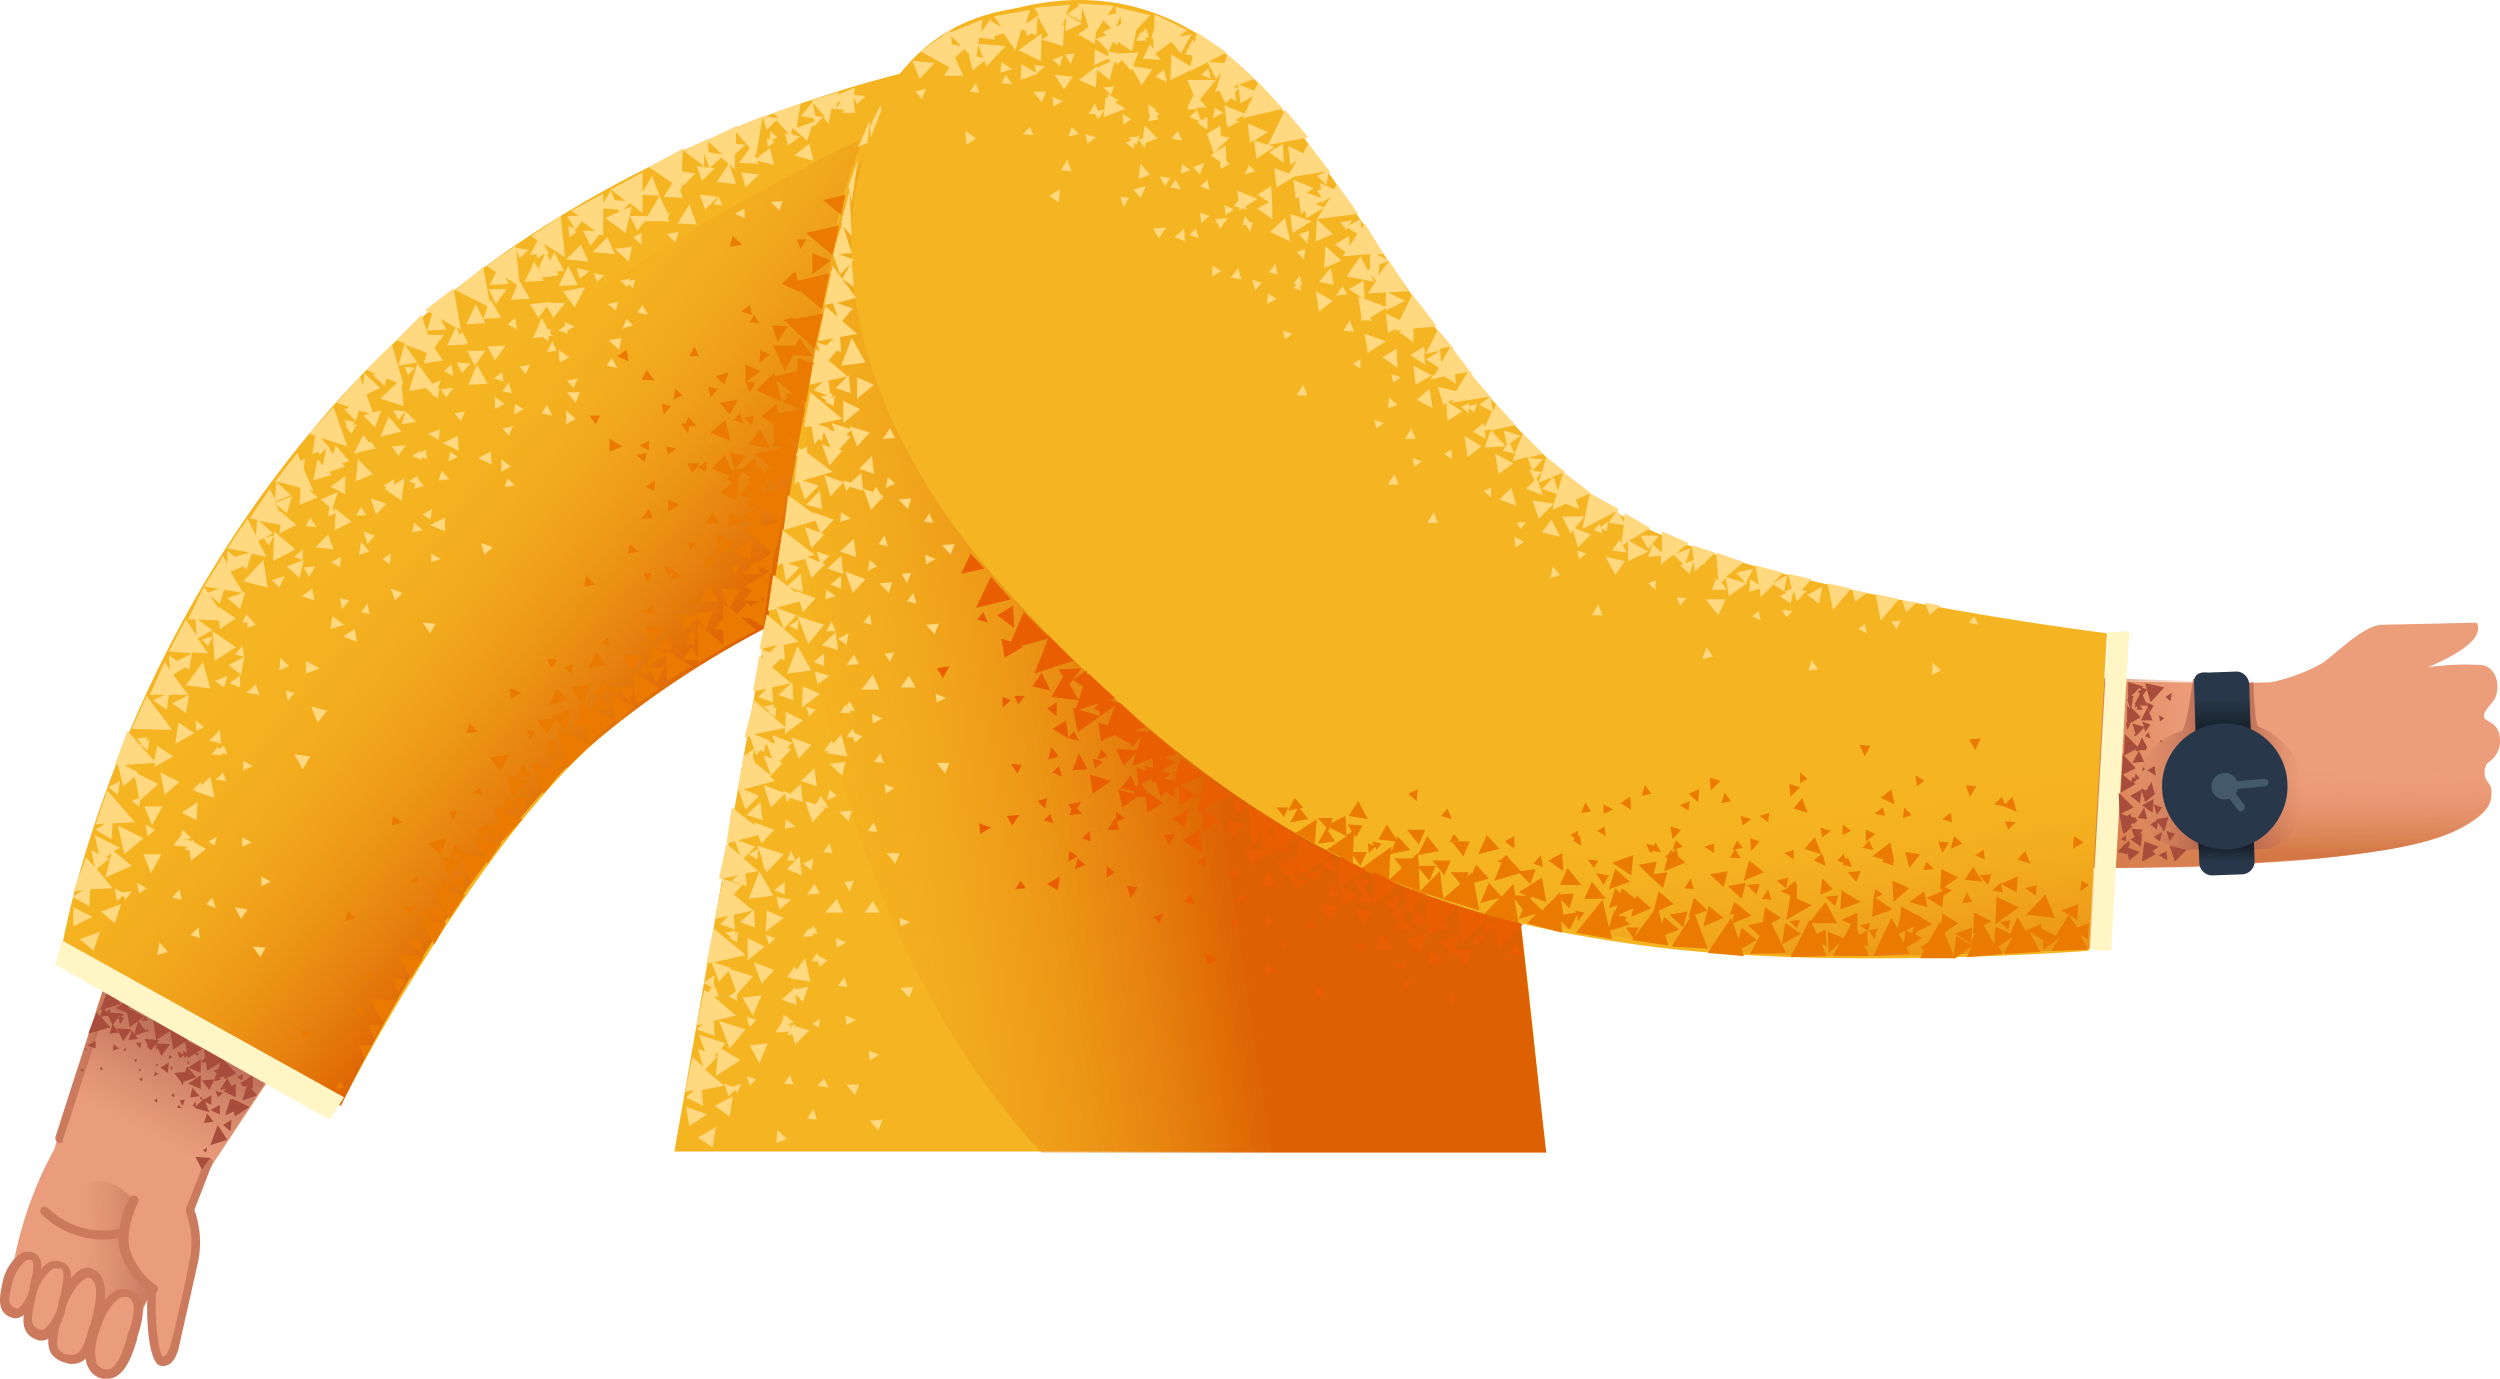 <svg xmlns="http://www.w3.org/2000/svg" xmlns:xlink="http://www.w3.org/1999/xlink" width="235.421" height="129.836" viewBox="0 0 235.421 129.836">
  <defs>
    <linearGradient id="linear-gradient" x1="0.581" y1="0.544" x2="0.819" y2="0.655" gradientUnits="objectBoundingBox">
      <stop offset="0" stop-color="#cc7a5e" stop-opacity="0"/>
      <stop offset="0.92" stop-color="#aa5f4b"/>
    </linearGradient>
    <linearGradient id="linear-gradient-2" x1="0.323" y1="0.502" x2="1.434" y2="0.495" xlink:href="#linear-gradient"/>
    <linearGradient id="linear-gradient-3" x1="0.393" y1="0.728" x2="0.605" y2="0.255" xlink:href="#linear-gradient"/>
    <linearGradient id="linear-gradient-4" x1="0.399" y1="0.324" x2="0.709" y2="0.622" gradientUnits="objectBoundingBox">
      <stop offset="0.01" stop-color="#f5b421" stop-opacity="0"/>
      <stop offset="0.99" stop-color="#dd6002"/>
    </linearGradient>
    <linearGradient id="linear-gradient-5" x1="-0.048" y1="0.636" x2="0.546" y2="0.507" xlink:href="#linear-gradient-4"/>
    <linearGradient id="linear-gradient-6" x1="0.496" y1="0.249" x2="0.506" y2="0.895" gradientUnits="objectBoundingBox">
      <stop offset="0.01" stop-color="#ec9d7a" stop-opacity="0"/>
      <stop offset="1" stop-color="#d37744"/>
    </linearGradient>
    <linearGradient id="linear-gradient-7" x1="1.046" y1="0.463" x2="0.51" y2="0.501" xlink:href="#linear-gradient-6"/>
    <linearGradient id="linear-gradient-8" x1="0.565" y1="0.51" x2="0.865" y2="1.341" xlink:href="#linear-gradient-4"/>
    <linearGradient id="linear-gradient-9" x1="0.01" y1="0.485" x2="1.013" y2="0.505" xlink:href="#linear-gradient"/>
    <linearGradient id="linear-gradient-10" x1="0.968" y1="0.475" x2="0.024" y2="0.513" xlink:href="#linear-gradient"/>
    <linearGradient id="linear-gradient-11" x1="0.496" y1="0.066" x2="0.502" y2="0.694" gradientUnits="objectBoundingBox">
      <stop offset="0" stop-color="#151e28" stop-opacity="0"/>
      <stop offset="1" stop-color="#151e28"/>
    </linearGradient>
    <linearGradient id="linear-gradient-12" x1="0.502" y1="0.888" x2="0.5" y2="0.265" xlink:href="#linear-gradient-11"/>
  </defs>
  <g id="_172" data-name="172" transform="translate(-125.894 -99.564)">
    <path id="Path_16529" data-name="Path 16529" d="M215.4,139.2a276.059,276.059,0,0,1-31.7-1.5c-16-1.8-17,3.1-22.2,6.9-6,4.5-12.1,9.1-17,22.3-5,13.2-13.5,40.9-13.5,40.9a35.776,35.776,0,0,0-4.1,12.4c-.6,4.4,2,2.2,2.1,3.3s2,2.2,3.2,2.8l2,1s1.3,1.6,2.2,1.7,2.1-2.1,2.6-4.2a8.217,8.217,0,0,1,.9-3.1c.4-.9.2,2.3.2,4s1.7,3,2.3.1c.6-3,1.5-5.4,1.6-6.3s.1-2.9.1-4.4v-1.5s-.2-1.2,1.5-3.9,19.6-29.3,22.6-33c3.8-4.9,10.3-15,15.4-14.1s29.9-10.5,29.9-10.5Z" fill="#ea9d7d"/>
    <path id="Path_16530" data-name="Path 16530" d="M173.8,171.9c-1.5.6-5.1,3.7-7.7,7.6l-19.9,29.6-2.6,4.7s.6-.4.8,2.2c.2,2.5-1.5,9-1.8,10.5-.3,1.4-.8,1.4-1.2,1.3-.4,0-.8-.6-.9-1.3s-.2-5.6-.2-5.6-2.7-1.3-2.7-4a12.9,12.9,0,0,1,1.5-5.4s9.4-39.2,22.4-48.2c12.1-8.4,13.8,8,12.3,8.6Z" fill="url(#linear-gradient)"/>
    <path id="Path_16531" data-name="Path 16531" d="M138.5,212.6s-2.2-2.9-5-1.4c-2.6,1.4-3,4.3-3,5.9.1,2.6,4.4,6.4,6.7,6.4a2.669,2.669,0,0,0,2.8-2.4s-2.5-2-2.6-4.2A10.614,10.614,0,0,1,138.5,212.6Z" fill="url(#linear-gradient-2)"/>
    <g id="Group_1281" data-name="Group 1281">
      <path id="Path_16532" data-name="Path 16532" d="M141.2,228.2a.646.646,0,0,1-.5-.2c-.7-.7-1.1-3.5-.9-7.1a.4.4,0,1,1,.8,0c-.2,4.3.4,6.2.6,6.4.2,0,.4-.1.7-.9.4-1.3,1.5-6.3,1.8-7.9a8.334,8.334,0,0,0-.3-4.8v-.3l1.8-4.6a.381.381,0,0,1,.7.3l-1.7,4.4a9.051,9.051,0,0,1,.3,5.1l-1.8,8c-.4,1.4-1,1.6-1.5,1.6Z" fill="#cc7a5e"/>
      <path id="Path_16533" data-name="Path 16533" d="M140.2,221.4c-.1,0-.2,0-.2-.1a7.894,7.894,0,0,1-2.7-3.6c-.8-2.3.7-5.2.8-5.3a.447.447,0,0,1,.8.4s-1.4,2.7-.7,4.7a6.7,6.7,0,0,0,2.4,3.1c.2.1.2.4.1.6-.2.1-.3.2-.5.2Z" fill="#cc7a5e"/>
      <path id="Path_16534" data-name="Path 16534" d="M135.5,216.3a8.39,8.39,0,0,1-5.7-2.4c-.2-.2-.1-.4,0-.6.2-.2.4-.1.6,0a7.393,7.393,0,0,0,7.1,1.9.412.412,0,0,1,.2.8,8.9,8.9,0,0,1-2.2.3Zm-4-9.1h-.1a.55.55,0,0,1-.3-.5c.1-.4,12.3-38.4,16.9-50.6,6.8-18.1,17.3-18.9,17.8-19a.4.4,0,0,1,0,.8c-.1,0-10.4.9-17.1,18.5-4.6,12.2-16.7,50.2-16.9,50.5.1.2-.1.3-.3.3Z" fill="#cc7a5e"/>
    </g>
    <path id="Path_16535" data-name="Path 16535" d="M142.4,212.8c-8.4-6.4-11-6.1-11-6.1l6.7-19.5,16.6,8.8s-3.9,5.4-7.3,10.9c-3.7,5.2-2.9,7.5-5,5.9Z" fill="url(#linear-gradient-3)"/>
    <g id="Group_1282" data-name="Group 1282">
      <path id="Path_16536" data-name="Path 16536" d="M136.3,194.6v.7l-.8-.3Zm-1.4,3v.7l-.8-.3Zm2.2.7-.6.2.1-.6.5.4Zm-.1-3,.6.1-.4.6-.2-.7Zm7.4,8.5-.4-.1.3-.4.1.5Zm.2-5.1-.1.3-.3-.3h.4Zm-4.1,1.8.3.2-.4.2.1-.4Zm-.2-2.5-.3.4-.3-.4Z" fill="#a84d3b"/>
      <path id="Path_16537" data-name="Path 16537" d="M135,194.9l1.3,1.4-2.1.6Zm1.9,1.5,1.4.1-.8,1.1-.6-1.2Zm2.6,1,1.4.1-.8,1-.6-1.1Z" fill="#a84d3b"/>
      <path id="Path_16538" data-name="Path 16538" d="M140.5,197.8l1.4.1-.8,1.1-.6-1.2Zm3.1,2.3,1.2-.8v1.3Zm0,1.5,1.2-.8v1.3Zm4.9,0,1.2-.8v1.3Zm-1.6.7,1.2-.7v1.3Zm-8.4-5.2.4-1.4.8,1Zm8.5,4.1.2-1.3.9.8-1.1.5Zm-2.7,7.3,1.4.1-.8,1.1-.6-1.2Z" fill="#a84d3b"/>
      <path id="Path_16539" data-name="Path 16539" d="M136.8,194.5l1.2-.8V195Zm-.9.4,1.4.1-.8,1.1-.6-1.2Zm11.8,8.1,1.7.8-1.4.9Zm-4.4-5.5,1.7.8-1.4.9Zm-7.2-4.8,1.2,1.4-2,.6Zm10.3,12.8.9,1.4-1.6.5.7-1.9Zm.9-4.4.5.9-1.2.2.7-1.1Zm-3.8-.6-.5,1-.7-.9Z" fill="#a84d3b"/>
      <path id="Path_16540" data-name="Path 16540" d="M146.1,201.2l-.5,1-.7-.9Zm-1.4,1.6-.9.1.2-.9.7.8Zm1.3,2.4-.9.1.3-.9.6.8Zm-9.8-10-.9.1.3-.9.6.8Zm.9,1.6-.9.1.3-.9.6.8Zm1.8.6-.9.1.3-.9.6.8Zm8.7,8.7-.7-.6.8-.5Zm-5.9-5.5-.7-.5.8-.5Zm4.1,2.1v.9l-.9-.4Zm.8.9v.9l-.9-.4Z" fill="#a84d3b"/>
      <path id="Path_16541" data-name="Path 16541" d="M144.2,203.9l.9-.9.5,1.3-1.4-.4Zm4.5-.7.5-1.5.9,1Zm-1.6,1.4.5-1.6.8,1Zm-4.1-3.1.5-1.5.9,1Zm3.8-2.3,1.3,1.4-2,.6Z" fill="#a84d3b"/>
      <path id="Path_16542" data-name="Path 16542" d="M147,199.4l-1.6,1-.3-2.1,1.9,1.1Zm-7.5-4.1-1.4,1-.3-1.9Zm2.5,1.3-1.4.9-.3-1.9Z" fill="#a84d3b"/>
      <path id="Path_16543" data-name="Path 16543" d="M143.6,197.5l-1.4.9-.3-1.9Zm-4-2.3.2.5h-.6l.4-.5Zm9.2,5.5-.1.6-.5-.3Zm-.2,1.1.3-.4.2.5Zm-1.9-.6-.6.2.1-.6.5.4Zm-8-3.4.5-.1-.1.6Zm4.6,1.1-.5.3-.2-.6Z" fill="#a84d3b"/>
      <path id="Path_16544" data-name="Path 16544" d="M143.7,198.8l-.4.4-.2-.7.6.3Zm3.2,3.7-.5.4-.2-.6.7.2Zm-1.7-3.4.2.5h-.6l.4-.5Zm-2.4,4.1.5-.1-.2.6Zm.1-1.8h.3l-.1.4Zm-.3,2.5.1-.3.3.3h-.4Zm2.3-.7-.2-.2.2-.2Zm1.1-2.8.4-.2v.5Zm-8.8-5-.1-.4.5.1-.4.3Zm-3.6,5.1-.1-.3.3.1Zm2-.2h-.3l.1-.3Zm-1.5-2-.1.2-.2-.2Zm5.2,3.1-.3-.2.3-.2Zm1.5-3.2-.2.2-.1-.3Zm-3.1,0,.1.3h-.3Zm4.6,4.7-.3-.2.3-.2Zm1.5-3.3-.2.2-.1-.3Zm-3.1.1.1.2h-.3Zm0,3.7-.3-.2.3-.2Zm1.5-3.3-.2.2-.1-.3Zm-3.1.1.1.2h-.3Zm3-1.1-.3.2v-.4Zm-2.3-2.7.1.3h-.3Zm-1.3,2.9h.3l-.1.3Zm6.8,8.8-.3-.2.4-.3-.1.5Z" fill="#a84d3b"/>
    </g>
    <path id="Path_16545" data-name="Path 16545" d="M138.1,221.4c-1.7-.8-3,2.2-3.4,3.9-.4,1.6-.6,3.3,1.1,3.7,1.6.4,2.4-2.5,2.6-3.5.1-.9,1.2-3.4-.3-4.1Z" fill="#ea9d7d"/>
    <path id="Path_16546" data-name="Path 16546" d="M136,229.4h-.4a1.837,1.837,0,0,1-1.3-.9c-.6-.9-.3-2.2,0-3.3.3-1.2,1.2-3.5,2.5-4.1a1.95,1.95,0,0,1,1.5,0c1.6.7,1,2.9.6,4.1a1.087,1.087,0,0,0-.1.5C138.5,226.6,137.8,229.4,136,229.4Zm1.6-7.7a.6.6,0,0,0-.4.1c-1,.5-1.8,2.4-2.1,3.6a4.662,4.662,0,0,0-.1,2.6,1.126,1.126,0,0,0,.8.5c.8.2,1.5-.9,2.1-3.2,0-.2.1-.3.2-.5.4-1.3.7-2.7-.2-3.1h-.3Z" fill="#cc7a5e"/>
    <path id="Path_16547" data-name="Path 16547" d="M134.6,219.6c-1.4-.6-2.7,2.2-3.3,4-.5,1.8-.9,3.5.9,4,1.8.4,2.2-1.3,2.7-3,.4-1.8,1.1-4.4-.3-5Z" fill="#ea9d7d"/>
    <path id="Path_16548" data-name="Path 16548" d="M132.7,228a1.268,1.268,0,0,1-.6-.1,2.3,2.3,0,0,1-1.4-.9c-.5-.9-.2-2.2.2-3.6.4-1.3,1.4-3.6,2.6-4.3a1.275,1.275,0,0,1,1.2,0c1.8.8.9,4.1.6,5.4l-.1.2c-.4,1.6-.9,3.3-2.5,3.3Zm1.5-8.1a.367.367,0,0,0-.3.1c-.8.4-1.8,2.2-2.2,3.7-.3,1.1-.6,2.3-.3,2.9a1.126,1.126,0,0,0,.8.5c1.2.3,1.6-.6,2.1-2.6l.1-.2c.3-1,1.1-4-.1-4.4Z" fill="#cc7a5e"/>
    <path id="Path_16549" data-name="Path 16549" d="M131.7,218.7c-1.3-.4-2.3,1.2-2.9,3.3s-.4,3,.9,3.3c.9.2,1.8-1.5,2.1-2.9.2-1.3.9-3.3-.1-3.7Z" fill="#ea9d7d"/>
    <path id="Path_16550" data-name="Path 16550" d="M129.9,225.8h-.3c-1.9-.5-1.6-2.2-1.2-3.8.3-1,.9-2.8,2-3.5a1.5,1.5,0,0,1,1.3-.1c1.3.4.9,2.1.6,3.5a6.376,6.376,0,0,1-.2.7,4.886,4.886,0,0,1-1.6,3,1.421,1.421,0,0,1-.6.2Zm1.3-6.8a.6.6,0,0,0-.4.1,4.33,4.33,0,0,0-1.6,2.9c-.6,2.3-.2,2.6.6,2.8a.774.774,0,0,0,.3-.1,4.2,4.2,0,0,0,1.3-2.4,3.092,3.092,0,0,1,.2-.8c.2-1,.5-2.3,0-2.5-.2.1-.3,0-.4,0Z" fill="#cc7a5e"/>
    <path id="Path_16551" data-name="Path 16551" d="M128.9,217.8c-1-.3-1.9,1-2.3,2.7-.5,1.7-.3,2.4.8,2.7.7.2,1.5-1.2,1.7-2.3.1-1.1.7-2.8-.2-3.1Z" fill="#ea9d7d"/>
    <path id="Path_16552" data-name="Path 16552" d="M127.4,223.7h-.2c-1.6-.4-1.4-1.8-1.1-3.2a4.628,4.628,0,0,1,1.7-2.9,1.672,1.672,0,0,1,1.2-.1c1.1.4.8,1.8.5,2.9,0,.2-.1.4-.1.6a4.448,4.448,0,0,1-1.4,2.5,1.421,1.421,0,0,1-.6.2Zm1.2-5.5a.367.367,0,0,0-.3.1,4.092,4.092,0,0,0-1.3,2.3c-.5,1.8-.1,2,.5,2.2a.31.31,0,0,0,.2-.1,3.468,3.468,0,0,0,1-1.9c0-.2.1-.4.1-.6.2-.7.4-1.8,0-2Z" fill="#cc7a5e"/>
    <path id="Path_16553" data-name="Path 16553" d="M131.7,188.9,158,203.6s11.6-22.7,23.1-33.4S213,151.5,213,151.5l5.2-46.6s-33.8,4.8-57.8,29.5C136.5,159,131.7,188.9,131.7,188.9Z" fill="#f5b421"/>
    <path id="Path_16554" data-name="Path 16554" d="M158,203.7,131.7,189s8.5-28.6,33.8-49.6c24.3-20.2,47-29.2,47-29.2l-4.9,44.2A89.492,89.492,0,0,0,181,170.2C168.8,180.9,158,203.7,158,203.7Z" fill="url(#linear-gradient-4)"/>
    <path id="Path_16555" data-name="Path 16555" d="M189.4,208l15.5-88.4c2.8-10.7,7.2-19.5,20.3-19.5s28.3,26.3,35.4,44.2c7.2,17.9,10.7,63.7,10.7,63.7H189.4Z" fill="#f5b421"/>
    <path id="Path_16556" data-name="Path 16556" d="M212.9,104.9s-13,12.2-10.9,48.1c2.1,35.8,22,55.1,22,55.1h47.5l-4.1-36.8Z" fill="url(#linear-gradient-5)"/>
    <path id="Path_16557" data-name="Path 16557" d="M318,181.1s12.4.3,16.3,0l6.6-.4s11-.7,15.5-2.6,4.1-3.4,4.1-4.2c0-.4-.5-.8-.6-1.2-.1-.5,0-1.2.4-1.4a2.419,2.419,0,0,0,1-2.3c-.2-1.6-1.5-1.4-1.5-2,0-.5.6-1,1-1.6.6-1.2.2-2.9-1.1-3.2a24.991,24.991,0,0,0-5.2.2s3.1-1.2,4.3-2.6c.8-1,.3-1.6.3-1.6l-8.9.2c-1.7,0-4.4,2.8-5.6,3.6a16.7,16.7,0,0,1-4.8,1.8c-1.2.2-25.1-.2-25.1-.2l3.3,17.5Z" fill="#ec9d7a"/>
    <path id="Path_16558" data-name="Path 16558" d="M321.6,181.3s8.6,0,13.6-.3l9-.6q3.464-.332,6.9-.9c3.4-.6,6.1-1.5,7.4-2.5,1.2-.9,2.1-1.4,1.9-3.1-.1-.6-.7-.6-.7-1.6s.5-1,.9-1.4a2.622,2.622,0,0,0,.5-1.8c-.1-.4-7.2,2.5-17.1,3.2s-22.2-1.5-22.2-1.5l-.2,10.5Z" fill="url(#linear-gradient-6)"/>
    <path id="Path_16559" data-name="Path 16559" d="M317.3,163.2l15,.5,2,17.5s-11.5.2-17.8.1C310.2,181.1,317.3,163.2,317.3,163.2Z" fill="url(#linear-gradient-7)"/>
    <path id="Path_16560" data-name="Path 16560" d="M218.5,101.3c-13.9,5.1-20.3,29.9,3.2,55s41.4,29.9,58.9,32.3,42,.5,42,.5l1.7-29.9s-32.6-4-45-10.7c-12.4-6.8-23.1-25.5-29.1-33.8-5.8-8.6-15.4-19.4-31.7-13.4Z" fill="#f5b421"/>
    <path id="Path_16561" data-name="Path 16561" d="M324.5,159l-1.7,29.9s-24,1.4-34.2.2c-9-1.1-20.6-2.5-27.8-5a85.4,85.4,0,0,1-11.5-5s57-5.3,75.2-20.1Z" fill="url(#linear-gradient-8)"/>
    <path id="Path_16562" data-name="Path 16562" d="M332.4,163.5s-.6,4.9-1.1,4.9a6.3,6.3,0,0,0-4.4,6.6,5.637,5.637,0,0,0,4.7,4.6l3.1-.1-.4-16.2-1.9.2Z" fill="url(#linear-gradient-9)"/>
    <path id="Path_16563" data-name="Path 16563" d="M338.1,163.8s.1,4.1.5,4.2a6.8,6.8,0,0,1,4.3,6.7c-.5,4.1-3.4,4.8-3.4,4.8l-3.1.1-.7-15.3,2.4-.5Z" fill="url(#linear-gradient-10)"/>
    <path id="Path_16564" data-name="Path 16564" d="M332.5,163.8l.5,17a1.216,1.216,0,0,0,1.2,1.2l2.8-.1a1.216,1.216,0,0,0,1.2-1.2l-.5-16.7a1.278,1.278,0,0,0-1.1-1.2l-2.8.1c-.8-.1-1.3.2-1.3.9Z" fill="#283749"/>
    <path id="Path_16565" data-name="Path 16565" d="M332.7,169.6l-.1-4.3,5.1-.2.2,5Z" fill="url(#linear-gradient-11)"/>
    <path id="Path_16566" data-name="Path 16566" d="M338.1,178.4l.1,2.3-5.2.3-.1-2.5Z" fill="url(#linear-gradient-12)"/>
    <path id="Path_16567" data-name="Path 16567" d="M340.6,176.4a5.906,5.906,0,1,0-8,2.4,5.8,5.8,0,0,0,8-2.4Z" fill="#283749"/>
    <g id="Group_1283" data-name="Group 1283">
      <path id="Path_16568" data-name="Path 16568" d="M336.5,174.2a1.253,1.253,0,1,0-1.7.5A1.282,1.282,0,0,0,336.5,174.2Z" fill="#445a6b"/>
      <path id="Path_16569" data-name="Path 16569" d="M336.7,175.9h0l-2-2.6,4.4-.4c.2,0,.4.1.4.3s-.1.4-.3.4l-3.1.3,1.1,1.4a.454.454,0,0,1,0,.5C337,176,336.9,176,336.7,175.9Z" fill="#445a6b"/>
    </g>
    <path id="Path_16570" data-name="Path 16570" d="M131.7,188.1l-.6,2.3L156.9,205l1.4-2.1-26.6-14.8Zm191,.9,1.7-29.9,2-.1-1.7,30.1Z" fill="#fff5c5"/>
    <g id="Group_1284" data-name="Group 1284">
      <path id="Path_16571" data-name="Path 16571" d="M197.7,176.8l-.2-1.7-1.3,1.2Zm.8-1.2,1.3-1.3.2.8.3-.4,1.2.4-.2-1.7-1,.9-.7-.3.1.2-1.9-.7.7,2.1Zm-.9,16.6,1.2-1.3-1.9-.7Zm.5-6.9-.1,2,1.7-1.3-1.6-.7Zm-1.8,4.7,1.6-1.3-1.6-.8Zm4.9-9.8-.4.4-.4-.9-.4.9h.8l-.8.8,1.4.6-.2-1.8Zm1.6-6.6-.2-1.7-1.3,1.2Zm-4,9.8,1,.4v-1.2Zm1.1-6.7-.1.9,1-.2Zm6,6.8.4-1-.9.1Zm4.3-2.6.4-1h-1.2Zm-5.9-1-.3-.9-.6.8.9.1Zm4.9-6.5.1.9.8-.5-.9-.4Zm2.3,20.1.4-1-1.2.1Zm-6.1-1.9-.6.8.9.1-.3-.9Zm5.2-5.6.1.8.9-.4-1-.4Zm-2,20,.4-1-1.2.1Zm-6.7-1.1.9.1-.3-1-.6.9Zm5.8-6.4.1.9.9-.5Zm-1.3,4.2.4-1h-1.2Zm-6.7-1.1.9.1-.3-.9-.6.8Zm5.8-6.4.1.9.9-.5Zm-6.5,12,1-.4-.9-.8Zm-4.1-5.3-.8-.3.4,1.2.6-.6.2.3.4-.9-.8.3Zm8-.1,1,.2-.4-.9Zm-1.2-12-.8,1.1-.2-.3-.7,1h.4l-.1.1,1.9.3-.5-2.2Zm2.9-1.9.1.9.9-.5Zm-8.1,8.4.6-.7-.9-.3.3,1Zm-1.2-8,.1-1-.3.2.1-.3-1,.2.5.4-.1.1.7.4Zm6.7,4.2-1.2.2v-.2l-.3.3h0l-1,.9,1.4.5-.1-1,.7.7.5-1.4Zm-1.6-8.2L199,184l.3,1.2,1.1-.9Zm2.2-1.5-.7,1,1.2-.1Zm-4.3,5.7.6-.6-.9-.3.3.9Zm-1.1-8,.1-1-.9.5.8.5Zm-.8,3.7,2.3-.3-1.3-2.3Zm-1.8,14.1,1.5-1.8-2.5-.8Zm2.8,1.4.8-1.9-1.7.2Zm-1.6-6.2,1,1.7.8-1.9Zm10-16.6.3-1-1.2.1Zm-1.1-2.4-.7-.6-.2,1Zm3.8,3.4-.3-.9-.6.8.9.1ZM193.6,192l.9-1,.7,1.9-.7.5.8.4v-.6l1.5-1.7-2.2-.7.1-.1-1.6-.5,3-.7-3-2.5-.7,3.3.5-.1.7,1.8Zm-1.4.8-.7,3.3.6-.1-.6.5,1.7.6-.1-1.4,2.1-.5-2.1-1.8h.5l-.5-1.2.1-.8-1.1.7.8.4-.3.5Zm1.7-10.1-.7,3.4,1.3-.3-.8.8,1.4.5-.1-1.4,1.8-.4-1.2,1.1,1.4.5-.1-1.7-.1.1-1.8-1.5.8-.9-1.9-.6,1.5-.3-.6.5,1.4.5-.1-1.2,1.2-.2-1.4-1.2,1.1-1.1-1.6-.6,1.9-.5.3.8,1.2-1.3-1.9-.7.1.3-2.2-1.7-.5,3.4.8-.2.5,1.3-1.3-1.1-.7,3.3h.2l.3.9-.2-.5Zm1.6-8.6.6,1.7,1.3-1.3-1.5-.6,3-.8-.5-.4,1.2-1.3-.3-.1,1.1-1.2-.4-.1.5-.5-1.9-.7.3.8-.6-.2.1-.1-1.5-.6,3-.6-3-2.6L196,169l.5-.1.6,1.8.4-.5.3.2.2-.7.1-.1.5,1.4-.8-.3.7,1.9-1.5-1.2-.2-.5.1-.8-.9.6-.1-.1v.2l-.5,3.1.1.2Zm-3.4,29.6-.1-1.5,2.1-.4-1.8-1.5,1.1-1.2-.2-.1.3-.4-.2,2.3,2.3-1.5-1.8-1.1.4-.5-2.5-.8.6,1.6-.7-.3.5,1.7-1-.9-.7,3.3.9-.2-.8.7,1.6.8Zm-1.6.1.3,1.8,1.7-1.1Zm4.1.9.3-1.9-1.7.9Z" fill="#ffd880"/>
      <path id="Path_16572" data-name="Path 16572" d="M193,207.6l.3-1.9-1.7,1Zm3.5-5.8.6-.6-.9-.3.3.9Zm6-15.1-.3.4-.2-.1-.5.8,1-.1-.1-.2h.5l-.4-.8Zm2.2-2.5-1.1,1.3h1.7l-.6-1.3Zm-3.9,12-.1-.2-.1.1-.4-.1.4-.2-.9-.7-.1.6-.7,1.1,1.3-.1-.2.3h.5l.3.9,1.3-1.3-1.3-.4Zm-.7-.2.2-.1.2.5Zm2.9.3.1-.8-.7.5.6.3Zm5.1-11.9-.8,1.1h1.4l-.6-1.1Zm-5.1,5.2-.2-.3-.1.2-.4.6h.6l.2.5.7-.6Zm-.5-9.2-1,.5.8.6Zm2.8-26.8-.2-1.7-1.3,1.2Zm-3.8,1.7-.2-1.7-1.3,1.2Zm4-1.9.7,2,1.2-1.3Z" fill="#ffd880"/>
      <path id="Path_16573" data-name="Path 16573" d="M199.7,158.8l1.2-1.3-1.9-.7,2.2-.6.3,1,1.2-1.3-1.9-.7.1.2-2.2-1.7-.5,3.4.8-.2.7,1.9Zm.2-4.5,1.3-1.3-1.1-.4,1.6-.4.6,1.8,1.3-1.3-1.7-.7.7-.2-3-2.3,3.1-.9.4,1.1-1.4-.5.6,2,1.2-1.3-.3-.1,1.2-1.3-1.9-.7.1.2-2.5-1.8-.4,3.3-.1-.1-.5,3.4.5-.2.3,1.7Zm2.4,15.4-1.9-.7.7,2Zm-.8-5.5-.1,2,1.7-1.3-1.6-.7Zm-1.7,4.5,1.7-1.3-1.6-.8-.1,2.1Zm5-7.9-.2-1.7-1.3,1.2Zm1.7-8.8-.2-1.7-1.3,1.2Zm-4,9.9,1,.4v-1.2Zm1.2-6.8-.1.9,1-.3-.9-.6Zm6.4,5.9-.9.1.5.8.4-.9Zm3-2.6.8.9.4-1Zm-5.1,0-.2-1-.6.8Zm5-6.6.1.9.9-.5Zm1.9,20.6.4-1h-1.2Zm-6.7-1.1.9.1-.3-.9-.6.8Zm5.8-6.4.1.8.9-.4-1-.4Zm-9.6,4.7-.2-.3-.7,1h.4l-.1.2,1.9.3-.6-2.1-.7.9Zm3.6-2.8.1.9.9-.5Zm-9.1.3.1-1-.3.2.1-.4-1,.2.5.4-.1.1Zm6.6,4.2-1.5.2,1.2,1.1Zm-1.5-8.1-1.4-.4.3,1.2,1.1-.8Zm-1.3,12.1-1-.3.7,2,1.2-1.3-.3-.1h.6l-.7-1.1-.5.8Zm-4.8,6.2.1-.1.1.3,1.6-1.7-2.5-.8.5,1.3-.1-.1.3,1.1Zm8.4-20.3-.7,1,1.2-.1Zm-4.2,5.8.6-.6-.9-.3.3.9Zm-1.1-8.1.1-1-.9.6.8.4Zm-1,4.1,2.3-.3-1.3-2.3Zm3.5-4.6-2.5-.8,1,2.6Zm6.4-4-1.2.1.9.9Zm-2.1-2.1-.2,1,.9-.4Zm3.5,3.9.9.2-.3-1-.6.8Zm-7.6,2.8h.9l-.4-.9Z" fill="#ffd880"/>
      <path id="Path_16574" data-name="Path 16574" d="M196.8,164.7l1.3-.3-.8.8,1.4.5-.1-1.4,1.8-.4-1.2,1.1,1.4.5-.1-1.7-.1.1-1.8-1.5.8-.8.4.1-.1-1.4,1.4-.3-3-2.6-.7,3.3,1.7-.4-.7.7-.9-.3.3.9-.4-.3-.6,3.4Zm9.1.9-.3.5-.1-.2-.5.8h1l-.1-.2h.5l-.5-.9Zm2.2-2.5-1.1,1.4h1.7l-.6-1.4Zm-1.9,5.1-.2.2-.4.6h.6l.2.5.7-.6-.7-.3-.2-.4Zm4.5-3.9h1.4l-.6-1.1-.8,1.1Zm-4.9-5.1-1,.5.8.6Zm-2.5-11.7-.2-1.7-1.3,1.3Zm5.5-1.4-.4-.7-.3.5-.9-.3.4,1.1.3.9.9-1h.2l-.1-.1.2-.2-.3-.2Zm-4.7.2,1.2-1.3.3.8.3-.4,1.3.4-.2-1.7-1,.9-.7-.2.1.2-1.9-.7.6,2Zm2.7-2.6,1.4.5-.2-1.7Zm-2.7,10.9,1,.4v-1.2Zm1-6.8-.1.9,1-.3-.9-.6Zm6.2,6.7.4-1-.9.1Zm3.3-3.6.8.9.4-1Zm-5.1.1-.3-1-.6.8.9.2Zm2.2-4.5-1.2.1.9.9Zm-2.2-2-.2,1,.9-.4Zm3.9,3.4-.5.8.9.1-.4-.9Zm-12.3-3,.6,1.7,1.3-1.3-1.5-.5,2.8-.8-2.4-1.8v-.6l-.5.3-.3-.2-.1.5-.2.2.2.1-.3,2.7.4-.3Zm3.2-21.4.1.2.6,1.7,1-1-.8,1.4,1.1.8-.2-2.4.2-.2-1.4-.5,1.2-.1-.8-2.5.8.9-.2-4.3-.8,3,.1.1-.9,2.9Zm3.5,16.8-1.9-.6.7,1.9,1.2-1.3Zm-1.2-5.2v2l1.6-1.3Zm-1.3,4.3,1.6-1.3-1.6-.8Zm4.4.5-.7,1,1.2-.1Z" fill="#ffd880"/>
      <path id="Path_16575" data-name="Path 16575" d="M203.2,152.7l.8-.8-1.2-.4Zm2.9-21.3-1,2.6,2.3-.3Zm-3.6,4.9,1.3.5-.6.1.5.4-.1.1.8.4.1-1-.3.2.1-.4-.2.1-.2-1.3,1.8-.4-1.1,1.1,1.4.5-.2-1.7-.1.1-1.8-1.5.8-.9.4.1-.1-1.4,1.6-.3-1.4-1.2,1-1.2-1.5-.5,1.8-.5-2.2-3-.8,3.7.8-.2.5,1.3-1.2-1-.7,3.3,1.5-.3-.7.7-.9-.3.3.9-.4-.3-.6,3.4,1.3-.3-.9.8Zm.1,5.1.4-.5.3.2.1-.7.1-.1.6,1.4-.8-.3.7,2,1.2-1.4-.3-.1,1.1-1.2-.4-.2.5-.5-1.9-.6.3.8-.6-.2.1-.1-1.1-.4,2.3-.5-3-2.5-.6,3.3.7-.1.3,1.7Zm4.1-26.9-.9,2.6.3,1.5.6-4.1Zm1.1-3.6-1.1,2.5.9-.4.2-2.1Zm.1,1.6,1-2.6-.1-.4-1,2Zm-50.5,34.9v.3l-.2-.2.5-1.6-1.6.7.8.7-.1.9.7-.3-.1,1.6,1.6-.8-1.6-1.3Zm-14.6,25.8-1.8-.9.4,2.1,1.4-1.2Zm-.1-5.6-.3,2,1.8-1Zm11.8-15.3-1.6.6,1.2,1.1.4-1.7Zm3.9-7.9-1.4,1,1.4.7Zm-14,32.4.1-1.7-1.5,1Zm8.3-23-1.2.4.7.7.5-1.1Zm2.4-5.5-.4.8,1,.1-.6-.9Zm3.7,7.8-.9-.2.2,1Zm4.3,0,.7-.7-1.1-.4.4,1.1ZM158,152l-.9.5.8.5.1-1Zm6.7-2.3,1-.2-.8-.7Zm1.7,9.5.5-.9-1.2-.1Zm-6.5-2,.8.2-.2-1Zm6.6-4.7.9-.3-.9-.5Zm-16.1,37.2.5-.9-1.2-.1Zm-6.6-2.1.9.3-.1-1-.8.7Zm6.7-4.6.9-.4-.9-.5Zm-1.9,3.1.6-.9L148,185l.6,1.1Zm-6.5-2,.9.2-.2-1Zm6.6-4.8.9-.4-.9-.5Zm-8,10.2,1-.3-.8-.9Zm4.6-4.8.9.4-.3-1-.6.6Zm.4-12-.8.8-.1-.3-.8.8h.4l-.1.1,1.8.6-.4-2Zm3.1-.6.9-.4-.9-.5Zm-9,6.2.7-.6-.9-.5Zm0-8.1.2-1-.3.2.1-.4-1,.1.4.5-.1.1.7.5Zm16-2.6.9-1.1-1.5-.4Zm-7.3-3.3V163l.1.1.3-1.7-1.5.8,1.2.9-1.1.8,1,.4Zm8.7-6.7-.2,1.2,1.3-.4Zm-20.5,25.6.2,1.2.6-.5.2.4.6-.8-.9.1-.7-.4Zm.5-10.1-1.1.6.9.7.2-1.3ZM155.3,155l-1,.7,1.2.4-.2-1.1Zm-6.1,3.7.8-.3-.3-.3-.6-.7-.4.8h.5Zm2-7.8.5-.9-1,.2Z" fill="#ffd880"/>
      <path id="Path_16576" data-name="Path 16576" d="M150.7,152.3l-1.9,2,2.3.6-.4-2.6Zm1-2.7-.1,2.8,2.1-1.1ZM137.6,180l1.8-1.5-2.4-1.2.6,2.7Zm1.8,0,.7,1.8,1-1.8Zm.1-4.5.7,1.8,1-1.8Zm-2.3,3.9-2.4-1.2.4,1.8-.7-.4.3,1.6-.8-.9-1.2,3.2.9-.1-1,.6,1.6.9.1-1.6,2.1-.1-1.5-1.8,1.2-1-.3-.1.5-.4-.6,2.3,2.5-1.1-1.7-1.4.6-.3Zm10.1-23.5,1.2,1,.5-1.6Z" fill="#ffd880"/>
      <path id="Path_16577" data-name="Path 16577" d="M145.4,155.4l1.2,1,.4-1.3,1.8.3-1.2-2,1.2-.5.3.3.5-1.5,1.4.3-.8-1.5,1.4-.7-1.3-1.2,2,.4-.1.8,1.6-.8-1.5-1.3v.2l-.5-.9,1.1.9.5-1.6-1.6.6v-.1l1.5-.6-1.4-1.3,2.3.6-.1,1.6,1.7-.7-.8-.7.4.1-.9-2.1.1-1-.4.3-.3-.8-2.1,2.7h.1l-.1,1.7-.5-1-1.9,2.8.7.1L150,150l-.8-1.6-1.9,2.8,2.1.4-1.4.4-.7-.6v1.3l-.4-.8-1.8,2.9,1.4.2-1.1.4Zm15.1-4.6.7-.8-1.1-.4.4,1.2Zm-.1-2.7-.5-.8-.5.8Zm2.2,4.6.1-1-.8.5Zm-8.2-1.4-.8.7.8.3Zm-16.9,22.3,1.1-.9.4,2-.7.3.7.5.1-.6,1.7-1.5-2-1,.1-.1-1.3-.7,2.9-.2-.1.4,1.8-1-1.5-1-.3,1.4-2.5-2.8-1.2,3.2h.3l.5,2Zm9.5-9.3.3-1.1-1.2.5Zm5.8.3.2,1,.6-.8Zm1.6,7.4.7-1.2-1.5-.2Zm-7.8-3.7-1,1,1.1.3Zm8.1-6.5V163l1.3-.5ZM150,164l-.9.8,1.2.2Zm-4.9,4-.8-.6.1,1Zm-.2-8.2.6.6.4-.9-1,.3Zm-1.5,4.3,2.3.3-.7-2.5Zm2.5-5.1.2,2.8,2-1.3Z" fill="#ffd880"/>
      <path id="Path_16578" data-name="Path 16578" d="M143.7,165l-1.6.8,1.3.9Zm-3.4.5,1.3.9.2-1.4h1.8l-1.4-1.9,1.1-.7.4.2.3-1.6,1.5.1-1-1.4,1.4-.8-1.4-1,2,.1.1.8,1.5-1-1.6-1.1v.2l-1.4-2.1-1.5,3.1h.7l.1,1.5-1-1.5-1.6,3,2.2.2-1.4.7-.8-.5.1,1.3-.5-.7L140,165h1.4l-1.1.5Zm8.4-5.1-.7.8.9.2Zm-9,4.7-1.4,3.1,3.8.1-2.4-3.2Zm-3.3,13.5.1-1.5,2.1-.1-2.6-3-1.1,3.2.9-.1-.9.6,1.5.9Zm-3.6,6.4v1.8l1.8-.9-1.8-.9Zm3.9,1.5.6-1.8-1.9.7,1.3,1.1Zm-2,2.6.6-1.8-1.9.7,1.3,1.1Z" fill="#ffd880"/>
      <path id="Path_16579" data-name="Path 16579" d="M144,178.6l-.1.2-.4-.2.4-.1-.8-.8-.2.6-.7.9,1.3.1-.2.3h.4l.2,1,1.4-1.1-1.1-.6-.2-.3Zm-.6.2-.1-.3h.1Zm-4.4,4.9.7-.5-.9-.5Zm7.5-13.6-.1-.2-.6.7,1,.1-.1-.2.6.1-.3-.8-.5.3Zm10.3-20.2-1.2,1.2,1.7.2ZM146.2,173l1,.1-.3-.8Zm-.1,6.2.2-.8-.8.4.6.4Zm12.1-19.7,1.3.5-.2-1.2Zm-5.9,2-.1,1.2.9-.4-.8-.8Zm2.7-7.6.6-1-1.1.1Zm16.6-21.3h-1.7l.7,1.4Zm-.8,1.3-.8,1.9,1.8-.1-1-1.8Zm-7.4.1,1.8-.3L164,132l2.1.8-.3,1,1.8-.3-.8-1.2.9-1.2h-1.5l-.6-1.9-2.4,2.4.8.3-.6,2.1Zm2.7-3.3,1.8-.1-.5-1,1.4.8-.8,1.7,1.8-.1-.1-.1h.3l-.6-1.1-.2.3-.3-.7.4.2-.7-3.9-2.7,2.1.7.3-.5,1.6Zm-6.5,12.1-.2,2.1,1.6-.7-1.4-1.4Zm2.1-2.1,2-.5-1.2-1.4Zm4.9-5-1.4-1.9-.8,2.6,1.6-.3.9.9v-.1l.2.2.2-1-.2.1.3-.8Zm5.9-2.2,1-1.4-1.7.1.7,1.3Zm-4.8,1,.9.5-.2-1.1Zm.4,8.5.9-.4-.7-.5Zm5-.2V144l.9-.5Zm-3.8-3.6.4-.9-1,.2Zm7.6-.7,1,.2-.5-1Zm-5.4,13.3.8-.7-1.1-.4.3,1.1Zm-4.9-4.3-.9.5.7.5Zm6.8-2.1,1-.1-.7-.7Zm-6.2-.6,1-.1-.7-.8-.3.9Zm-4.2-.1-1,.6.3.2-.2.1,1.6,1.1.3-2.1-1,.6v-.5Zm-4-4.3.5-.9-.4.1.2-.3-1-.2.3.6h-.2l.6.7Zm1.8,6.1.5,1.5,1-1Zm3.3-8.2h0l-1.2-.1.5.9.7-.8-.4,1.2,1.4-.2-1-1Zm2.3,10.7,1.4.6v-1.3Zm-6.5,1.6-.2,1.2,1-.3Z" fill="#ffd880"/>
      <path id="Path_16580" data-name="Path 16580" d="M163.4,142.5l.7-1-1.3.1Zm3.8-1.5.1-1-1.1.4Zm-6.4.1-.1.2-.6-.8-.9,1.8,1.5-.4.6-.1Zm4.2-6.9-1-.1.3.8Zm-4,.7,1.1,1,.2-.7,1,.4-1.6,1.5,2.2.7-.2-2.1.2.1-1.1-3.8-2.4,2.4.9.4-.3.1Zm-2.7,3.2,1.1,1.1.3-1,1,.3-.6.2,1.1,1.1.6-1.6-.8.2-.6-1.7,1.3-.6-1.5-1.4-.1,1.2-.3-.9-2.2,2.5,1.2.4Zm14.2-1.2v1.2l.9-.5Zm.7-2.3-.8.6.9.3-.1-.9Zm.6,6,.4-.9-1,.2Zm-18.5,1.7.6-.2.1.3.5-.5h.1l-.3,1.5-.5-.6-.4,2,1.7-.5-.2-.3,1.5-.5-.3-.3.7-.2-1.3-1.5-.2.8-.4-.4.1-.1-.9-1,2.5.8-1.3-3.7-2.3,2.5.6.2-.3,1.7Zm10.7-.4-.5.3V142l-.8.5.9.4v-.3l.5.2-.1-.9Zm1.6-.6,1.5.7-.1-1.4Zm-2.4,3.1-.2.1-.6.4.6.2-.1.5.9-.3-.5-.6-.1-.3Zm6.9-2.3-1.2.6,1.3.6-.1-1.2Zm-3.5-6-1.2.1.5.8.7-.9Zm7.2-7.9.8,1.3.8-1.1.6,1.1,1.1-1.4h-1.4l.1-.1-2,.2Zm-3.2,0,1-1.4h-1.7Zm-.6-1.8,1.8-.1-.3-.6,1.1.7-.6,1.4,1.8-.1-1-1.7-.3-3,.3.9.9-.8-1.2-.2v-.2l-2.8,1.9.9.6-.6,1.2Zm-.6,3.2-.7-1.4-.9,1.9,1.8-.1-.2-.4,1.7-.1-1-1.7-.1.2-.6-3.3-2.6,2.2,3,1.5-.4,1.2Zm-2,5.1.8-.9-1.3-.1Zm5-5.2-.7.6.9.5Zm-.1,9.1.9-.5-.8-.5-.1,1Zm4.9.9.9-.5-.9-.8Zm-3.8-4.7.4-.9-1,.2Zm7.6-.8,1,.2-.5-.9Zm-4.5-1.5.1,1.2.9-.5Zm.8-1.8.7-.4-.9-.4v.3l-.6.5.9.3-.1-.3Zm.6,5.4.4-.9-1,.2Zm11.9-18.2.5,1.4,1.2-1.2-1.7-.2Zm-2.1,2.7,1.8.1-.7-1.9Zm-9.4,5.8-.9-1.8-.9,1.9,1.8-.1Zm2.8-4.5-1.4,1.4,2.1.2-.7-1.6Zm-2.5.7-1.4,1.4,2.1.2-.7-1.6Zm4.6-2.7.7,1.4,1.1-1.4Zm10.9-2.7,1.3-1.2-1.7-.2.4,1.4Zm-15.6,8.6.9-.7-1.2-.3Zm5.8-3.2v-1.1l-.8.4Zm-1.8,7.9,1-.3-.6-.6-.4.9Zm-4.5-2,1-1.9-2.1.4Zm5.9.5,1,.2-.5-.9Z" fill="#ffd880"/>
      <path id="Path_16581" data-name="Path 16581" d="M184.2,132.5l.2-1.1-1.2.2,1,.9Zm-6.8.2.9-.1-.4-.9Zm4.7-6.6.7-.6-1-.2.3.8Zm-4.6,5.6.1-.5h.3l-.2-.3.1-.4-.3.1-.6-1.1-.8,1.9.9-.1.5.4Zm2.6,5.8.4-1h-1.2Zm-6-.9-.3-1-.6.8.9.2Zm21-16.9.9.4v-.9Zm-6.3,0L188,118l-1.4,2.4h2l.1.1v-.1h.2l-.1-.3.2-.6Z" fill="#ffd880"/>
      <path id="Path_16582" data-name="Path 16582" d="M176.4,123.5l.1.4.6-.4h.1l-.6,1.4-.4-.7-.9,1.9,1.8-.1-.2-.3,1.6-.2-.2-.4h.7l-.9-1.8-.4.8-.3-.6h.2l-.5-1,2,1.3-.4-3.9-2.8,1.9.6.4-.7,1.4.6-.1Zm6.3-1.8v-2.5l1.4.1.1.2-1.3.6,1.9,1.4.6-2.5-.8.3.6-.6,1.2.9v-1.7l1.6.1-.7-1.9-.9,1.6v-1.9l-3,1.6,1.4,1.1-1-.1-.4-.9-.7,1.2v-.9l-3,1.6.7.5h-1.1l.7,1.2-.6-.3.1,1.1.7-.5-.2-.1.7-.9,1.2.9h-1.1l.7,1.4.8-1h.4Zm2.7,1.1-1.6.2,1.3,1.2.3-1.4Zm4.1-.4.3-1-1.1.2Zm-5.6,6.4.2-.8-1,.2Zm1.3-3-.9.2.7.6.1-.3.4.4.2-.8-.5.1v-.2Zm21.1-16.7h0v-.4l.3.7.8-.8-1.1-.1.1-.7-1.6.7.1-.3-2.6.8.1.2-1.1,1.3,1.2.2.1.3-1.7.6.4-2.3-2.6.9.5.5-1.2-.2v-.1l-2.7,1.1v-.1l-2.9,1.4v-.1l-2.1,1.1v-.3l-3.3,1.8,2.2,1.5-.8,1.3,1.8.1-.3-.9.2.1v-.7l.1.4,1.2-1.2-1.3-.2.1-2,2.1,1.6-.8-.1.5,1.4,1.2-1.2-1-.1V114l.5,1.4,1.1-1,.7.6-1.1,1.7,1.8.2-.6-1.8.5.4v-1.4l1-.9-.9-.1V112l1.3,1.5-1,1.4,1.8.1-.1-.3,1.6.4-.4-1.6-1.3,1-.2-.6.2.3.6-3.6.4,1.2.9-.9,1.2,1.3-.4-.1.3,1.2,1.1-.9-.8-.2.1-.6,1.4,1.2.5-1.5.1.2.9-.9.5.6.3-1.4,1.2.1-.2.3h.5l.1.1v-.1h.6l-.1-1.1Zm-13.7,4.8v-1l1.3,1.2Zm10.1-3.4-.3-1.3,1.2,1.4Zm1.9-.7.2-.7.2.2Zm-3.9,4.4,1.8.5-.4-1.6-1.4,1.1Zm-1.4,5.2.3-.9-1.1.1Zm-6.2-.6.8.1-.3-.8-.5.7Zm5.3-6.9v.8l-.3-.1.1.8.7-.5-.4-.1.6-.3-.7-.6Z" fill="#ffd880"/>
    </g>
    <g id="Group_1285" data-name="Group 1285">
      <path id="Path_16583" data-name="Path 16583" d="M308.7,181.4l-.1,2,.2-.2v.3l-1.5.6,1.5.9.1-1.1.8-.5-.7-.3,1.3-.9-1.6-.8Zm7.1,2.2.1-1.5-1.6.7Zm-8.7-.1-1.4,1,1.7.5-.3-1.5Zm10.5.4.1-1-1.1.3Zm-6,.6-.5-.9-.4,1Zm3.1-7.6.3.8.7-.7Zm-2.7-3.3-1-.1.4,1.1Zm.8,6.9-.1-.9-.8.5Zm-7.6-4.9-.1,1,.8-.3-.7-.7Zm7.2-6.5-1.1.1.6,1Zm-5.3,4-.8-.5.1,1,.7-.5Zm9.5,6.6-.7.8,1.2.4Zm5.2,3.8.8-.6-.7-.4-.1,1Zm-6.6,2.7-1,.2.8.7Zm4.2-.2-.9-2.2-1.8,1.9,2.7.3Zm-5.5-2-.1,2.6L316,185Z" fill="#ea7a00"/>
      <path id="Path_16584" data-name="Path 16584" d="M309.4,178.9l-1-.1.4,1.1Zm-1.4,2.5-.7-.7-.3.8Zm1.6-5.3-.8.6.9.3-.1-.9Zm4.7,6.6-.8.7,1,.2Zm6.4,3,.8.5.1-1.5-1.6.6.7.4-1.2,2-1.4-.7v-.4l-1.5.6-.7-1.3-.7,1.6-1.4-.7-.1,1.7-1-1.8.7-.4-1.6-.8-.1,2,.2-.1-.4.9.1-1.4-1.6.6,1.5.9v.1l-1.4-.8-.2,1.9-.9-2.2,1.3-.9-1.5-.9-.1,1.1-.1-.4-1.1,2-.8.5.4.2-.4.8h3.4v-.1l1.5-1-.5,1,3.4-.3-.4-.7,1.3-.9-.8,1.6,3.4-.2-1-1.9,1.3.8v.9l1.5-1.1-.7,1.2,3.4-.1-.7-1.4.7.4.1-1.5-1.1.4-.8-1.2Zm-9-4.5-.8,1.2,1.7.2-.9-1.4Zm2.9-5.7,1.2.5-.4-1.4-.7.7-.3-.7-.7.7Zm6.6,2.8-.1,1.2,1-.6-.9-.6Zm-8.1,4.6.3-1-1.1.1.8.9Zm-22.8-.2-1.7.3,1.3,1.2.4-1.5Zm.3-2.1-.5,1.9,1.9-.8-1.4-1.1Zm4.9,6.9-1.5-1-.3,2-1-2,.9-.5-1.5-1-.2,1.4-1.4.3,1.1,1-.9,1.7,3.4-.1-.4-.8,1.8-1Zm-4.2.6-1.4-1.2-.3,1.1-.5-1.5,1.7-.7-1.4-1.2v.1l-.2-.2-.4,1.2.4-.1-.2.8-.1-.4-2.2,3.3,3.4.3-.2-.7,1.4-.8Zm14.4-4.9-1.6-.7.1,2Zm-6.5,2,1.9-.7-1.8-1.1Zm3.3-1.1.7-.3-.7-.5-.2,1-.1,1.6,1.9-.7-1.6-1.1Zm-14.3-1,.4-1.5-1.7.3,1.3,1.2Zm10.5,1.8.3-1-1.2.1.9.9Zm-6.3-1.6-.6.9.9.1Zm5.9-5.5-1-.3.2.9.8-.6Zm-2.9-4.1-1-.3.1,1.2Zm-.6,5.9-.9.3.9.6v-.9Zm-6.5-5.4-.3,1,.9-.2Zm13.7-4.4-1-.1.5,1.1Zm1.2,5.8-.8.6,1,.2Zm-7.8-3.3v1l.7-.4Zm8.5,6.6-1.7,1.3,1.1.3-.2.2,1.1.4-.1-.4.2.1-.4-1.9Zm-4.5-1.7v1l.8-.4Zm2.5,10.1v-.1l.5.8.3-1-.9.2.2-.7-1,.2Zm4.8-7.3-1.4-.2.4,1.5Zm-9.4,3.8,1.2-.5-1-1Zm6.7-9.9-1,.8,1.3.6-.3-1.4Zm6.7,5.1-.8-.7-.3,1.2,1.1-.5Zm-10.8,2.7.8.9.4-1-1.2.1Zm-4.5,4.5-1,.1.7.7Zm2.4.9-.8.4-.5-1h2.4l-1.1-2-1.4,1.8-.1-.1-1.8,3.5,3.4-.1-.5-1.2.5.3-.1-1.6Zm-2.7-2.9v-1.4H295v-.3l-.8.6h.2l-.8.4.9.4-.4,2.3,2.4-1.4-1.4-.6Zm6.7,4.5-.1-1.5-.7.4-.3-.7.1.1v-1.5l-1.5.7.9.4-.7,1.3-1.5-.6.1,2,1.1-1-.7,1.3h3.4l-.5-1.1.4.2Zm-11.1-10.2.1,1.2.8-.9Zm-1.9,1.8,1,.1-.5-.9-.5.8Zm3.7-4.2-.9.3.8.6.1-.9Zm14.4,11.8-.6-.3.1-.3,1.4-.7-1.5-1v.1l-1.4-.8v.6l-.3,1.5-.6-1-1.7,3.6,3.4-.2-.3-.6,1.5-.9Zm-.8-1.1-.1.6h-.2l-.4-.2.7-.4Zm-.8.4-.1,1.2-.5-.9Zm-7.9-7.2-.7.6,1.1.5-.3-1.2-.1.1-.6-1.6-1,1.1,1.6.5Zm3.9-.6,1,.2-.4-.9Zm-1.9,1.6.9.2-.4-.9-.2.2-.2-.5-.6.6.6.2-.1.2Zm-3.8-6.3-.8,1,1.3.4Zm6,4.1.9-.7-.9-.4v1.1Zm-7.3,3.4-1.1.3.9.7Zm-13.1-.2,1.3,1.2.4-1.5-1.3.2.3-1.2-1.7.3,1,1Zm3.2,4.9.4-1.5-1.7.3,1.3,1.2Zm.2-6.1-.7-.6-.1-.7-.4.3-.2-.2-.2.4-.3.2.2.2-.3,1.2,2-.8Zm-.6,6.3-1.4-1.2-.2.7-.3-1.3,1.4-.6-1.4-1.2-.5,1.9-1.8,2.4.4-.9H279l.7,1-.1.2,3.4.5-.3-1,1.3-.5Zm2.7-1.8-.4,1.5,1.9-.8-1.4-1.1-.1.4-1.3-1.2-.5,1.9.2-.1-1.8,2.8,3.4.2-1.2-3.2,1.2-.4Zm4.9-2.5-1.2.1.9.9.3-1Zm-6.5-.5-.6.9.9.1Zm5.7-5.6-1-.3.2.9.8-.6Zm-2.9-3.6-1-.3.1,1.2Zm-.6,5.9-.9.3.9.6V179Zm-6.5-5.5-.3,1,.9-.2Zm3.4,4.2-1-.3.2,1.2Zm.8-2.7-.9.4.8.5Zm-21.3,5.2.6-1.4h-1.7Zm-1.8,1.8.6-1.4h-1.7Zm4-3.8-.8,1.8,2-.5Zm-4.5,1.5-1.1-1.4-.9,1.8,2-.4Z" fill="#ea7a00"/>
      <path id="Path_16585" data-name="Path 16585" d="M266.1,182.3l-1.2-1.3-.4.9v-.2l-.5.5.2-.5h-1.7l.9,1.1-1.6,1.4-.3-2.6-1.9,1.9-.1-2.2,1,1.2.6-1.4h-1.6l-.1-1.2-.5.5h-1.7l.7.9-1.2,1.1,2.8,1.1,2.2.7h-.1l3.6,1.1-.5-2.6,1.4-.4Zm13.3.3-1.4-1.2-.6,1.9Zm-4.6.3-1.3-1.6-.7,1.6Zm2.3,1.3-1.3-1.6-.7,1.6Zm-17-6.5h-1.7l1.1,1.4Zm16.1,4.1.7,1.1.5-.9-1.2-.2Zm-5.2-1.7-.7.8.9.3-.2-1.1Zm5.9-4.8v.9l.9-.4Zm2.8,4.8-2,.7,1.8,1.2Zm-4.5-5-.4,1,.9-.1Zm4.2-.5-.9.6,1,.6-.1-1.2Zm4,5,1-.3-.7-.6-.3.9Zm-7,1-1-.1.6.8Zm9.5-6.7-1,.4.9.8Zm3.6,4.8-.5.9,1-.2Zm-8.6.3.4.9.2-.2.8.1-.5-.9-.2.3-.7-.2Z" fill="#ea7a00"/>
      <path id="Path_16586" data-name="Path 16586" d="M267.4,180.4l-.5.3.4.1-.7,1.7,2.4-.7,1,1,.5-1.4-1.4.2-1.2-1.3v-.2l-.1.1-.1-.1-.3.3Zm7,5.3.1.6.6-.8-.9-.2.1.2-1.2.2-.2-1.4.8.8.4-1.4-1.3.1v-.2l-.2.2h-.2l.1.1-1.4,1.4-1.1-1.1.1-.2,1.4.5-.4-2.3-2.2,1.4.8.3h-1.1l-.2-1.1-1.1,1.2-1.2-1.3-.8,1.9,1.8-.5-1.5,1.6,3.3.8-.4-2.3.8,1-.4.9,1.7-.5-.9.9,3.3.9-.1-1.1.8.8.7-1.4Zm-12.2-10-.6.7,1,.3Zm17.2,10.9-.5-.4.2-.3-.7-.1-.1-.1,1.4-.6-.2.8,1.9-.8-1.4-1.2-.1.3-1.3-1-.1.5-.5-.5-.6,1.9.8-.3-.2.6-.1-.1-.5,1.6-.6-2.6-2.5,3.1,3.4.6-.2-.8,1.9-.6Zm-6.4-6.7-1.3.7,1.4,1Zm-4.5-1.6-.9.5.9.7Zm8.5-.9-.7.4.8.5-.1-.9Zm-3,1.3.8.5-.1-1-.2.2v-.6l-.7.4.4.3-.2.2Zm-27.9-3.1.7.9.4-.9h-1.1Zm3,1.1-.8-1,.3-.1-.8-.9-.6,1.2.9-.2-.7,1.3,1.7-.3Zm4.7-1.7-.9,1.4,1.8.3-.9-1.7Zm5.6-1.1-.9.4.8.7.1-1.1Zm3.9,4.8-.5-.6-.4.8Zm-9.3,2.4.6-1.3h-1.3l.1-1.7.2.3.6-1.1-1.4-.1.4.7-.5.3-.1-1.8-1.4.7.2-.5H250l.8.9L250,179l1.6-.2-.7-1.1.1.1.1-.3,1.6.8-1.9,1.3,2.5,1.2v-.7l.7,1Zm.8-1.2.6-.6.1.3.5-.6-.9-.2.2.4-.6-.2.1.9Zm2,.1,1.9-.4-1.2-1.3-.1.3-.9-1.4-.8,1.4,1.6.2-.4,1v-.5l-2.9,2.1,2.7,1.1.1-2.5Zm-7.1-1,.2-2.3-2,1.3Z" fill="#ea7a00"/>
    </g>
    <g id="Group_1286" data-name="Group 1286">
      <path id="Path_16587" data-name="Path 16587" d="M229,104.2l-.1,1.5,1.6-.7Zm.1,3.6.1-2-1.7,1.3,1.6.7Z" fill="#ffd880"/>
      <path id="Path_16588" data-name="Path 16588" d="M226,103.9l.1-2-.2.1.4-.9-.1,1.4,1.6-.7-1.5-.9v-.1l1.4.8.1-1.3.6,1.8-1,.7,1.6.9.1-1.1.7-1.1.7.7-.8.4.4.3-1,.3,1.1,1.1.2,1.1-1.4.6,1.4,1.1.4-1.6.2-.1.1.3.4-.5.9,1,.1-.2.9,1.6,1-1.5-1.8-.3.5-1.3-1.9.1-.9-.2.4-.9.4.3.1-.3.3.2v.2l.1-.1.9.6.4-2,1.3-1.4-3.3-.8.1.6-.8.2.6-.9-3.4-.2.1.2-1.3.9.5-1-3.4.3.4.7-1.2.8.4-1.3-3.4.6.7,1-.9-.5v.2l-.1-.5-.9,1.3.1-1.2-3.2,1.3,1.2,1.2-1.1-.2.4,1.4,1-.9,1.1,1.1.2-1.5.8,2,1.8-1.9-2.6-.2.1-.6,1.5.2-.1-.3.9-.3,1.1,1.6.6-2,.4.2.1.5.4-.3.5.2.1-1.8,1,1.8-.6.4,2,.6Zm5.5-2.1-.5.3.4-1Zm-9.4,3.8-.1,1.5,1.6-.6Zm-2,.8,1.1-.3-1-.7Zm6.1-1.7.5.9.4-1Zm-4,7.5,1,.1-.3-.8-.7.7Zm3.6,3.4,1,.1-.4-1.1Zm-.7-6,.9-.5-1-.4Zm7.6,4V113l.2.2.2-.5.6.8.1-.5,1.1-.4-1.2-1.2-.2,1.2-.4.1.1-.3-1,.1.2.3-.5.2.8.6Z" fill="#ffd880"/>
      <path id="Path_16589" data-name="Path 16589" d="M224,109.2l.4-1h-1.2Zm-6.8-1,.9.1-.3-.9-.6.8Zm-4.7-1.2,1.4-1.5-2.1-.2.7,1.7Zm11.4-1.7.1-2.6-2.2,1.6,2.1,1Zm-6.4.9,1.3-1.1-1.7-.4Zm13,2.3.3-.8-1,.1.7.7Zm-2.2,4.6.8-.6-1-.3Zm-4.8-6.6.8-.7-1-.1.2.8Zm-7.8-1.3-.3-2.8-2.8,2,2.7,1.5-.5.8h1.8l-.8-1.8-.1.3Zm11.2,1.6-1.7-.2.9,1.4.8-1.2Zm12.7-1.4.8,1.6.5-.6-.4,1.3-.2.5.4-.1.6,1.2.5-.5.5.3-.1-.8.4-.5h-.5v-.1l1.9-.7-2.5-2.3-.3.8-1.6-.1Z" fill="#ffd880"/>
      <path id="Path_16590" data-name="Path 16590" d="M242.5,107.5l.2,1.8,1.2-.7-1,2.1,3.8-.9-2.3-2.5-.4.8-1.5-.6Z" fill="#ffd880"/>
      <path id="Path_16591" data-name="Path 16591" d="M241.2,109.5l.2,1.8h.1v.3l1.1-.6-.4-.1,1-.6-2-.8Zm-5.7-3.4-.8.7,1.1.5Zm4.8,3.6-.2,1,1-.5Zm-7,8.5.5-1.1-1.2.3.7.8Zm2.9-5.6,1,.2-.4-.9-.6.7Zm2.8,8,.8-.7-.9-.3.1,1Zm-13.4-2,.1-1.2-1,.6Zm.9-6.2,1-.2-.7-.7-.3.9Zm5.2,6.7.5-.9-.8-.1Zm.2-9.3-1-.6.3-.2-1-.6v.4l-.2-.1-.1,1.2-.6.1-.3-.7-.6,1h.6l.3.5.6-.9-.1.7Zm-5.9-5-1,.4.7.6Zm-9.1,8.4.9-.6-1-.7.1,1.3Zm-4.2-4.3.4-1-1,.3Zm7.5-1.5,1,.1-.6-.9Zm18.8-.8.9.4-.2-1Zm-.7,1.9-.3.6-.3.5h.1l-.1.3,1-.1-.1-.1h.9l-.6-.8,1.5-1.8h-2.7l.6,1.4Zm-4-5.3h.2v1l-.3-.5-.7,1.4,1.7.1-.5-.6,1.5-1.1.9,1.1,1-1.8-1.2.2.8-.6-3.1-1.5v1.3l-.3,1Zm3.9,12.1.7.7.4-1.1-1.1.4Zm3.5-.3-.3-.2-.1-1.5-1,.6,1.4-1.4-.8-.1-.1-1-1.3.8.1.1.6,1.7-.3.2.9.6v.7l.9-.5Zm-5.1,1.5-.5.7,1,.2-.5-.9Zm-2.8-14.3-.4.5-.1-.1-.4.8h1l-.2-.3h.4Zm4,4.1.3-.1.4-.2,2.9-1.5-2.8-1.9-.2,1-.2-.3-.7,1.4.7.1-.2,1-1.8-1.1-.1,2.4,1.7-.8Zm-3.2,3.7.2-.1-.8-.5.1,1h.1l-.2.6,1-.2-.2-.3.3-.2-.5-.3Zm-3,.3.1,1,.7-.5Zm1.5,6.1,1.1-.4-.9-1-.2,1.4Zm13.6-3.3-1.3.8,1.4,1-.1-1.8Zm-4.3,4.4.1.9-.4.6.5.1v.3l.3-.2.4.1-.1-.3,1.1-.7-1.9-.8Zm4.8-4.2.2,1.8.6-.4-.7,1.2-1.4-.5.2,1.8,1.7-1,3-.5-.9.4.9.9.2-1.2h.2l-2.1-2.7-.5.9-1.4-.7Zm-3.2-.5,1.3-.8-1.9-.8.2,1.8.4-.2.2,1.7,1.7-1.1-.5-.2,3.7-.7-2.2-2.6-1.6,3.3-1.3-.4Zm1.7,6h0l-.1-1.7-1.3.8,1.1.7-1.1.6,1.4,1v-1.4Zm-6.1-7v-1.2l-.6.3-.4-1-.7.7,1,.4-.3.1Zm3.5,4.2,1-.3-.6-.6Zm-7.5,1.1.5-.8-1-.1ZM235,122l.7-1-1.2.1Zm3.9-4.9.9.4-.2-1Zm1.1,8.5.9-.5-.8-.5-.1,1Zm.8-4.5.7-1-1.2.1Zm-2.9.6.9.3-.3-.9-.6.6Zm19.5,10.7-1.3.8,1.4,1Zm-3-1.4.3,1.8,1.7-1.1Zm2-1.9.2,1.8.8-.4-.1.2.7-.1-.4.2,1.4,1v-1.3l2.2-.2-2.3-3-1.2,2.4-1.3-.6Zm6.4,8.1-.2.3,3.6-.6-1,.8,1.2.6-.7,1.5-.1-.4-1,.8,1.2.7-.1-.8.6-.1-.6,1.7,2-.1-.3.4,1.2.3-.3.7,1.4-.4.5,1.2h-.3l.5,1-.8.8,1.6.6-.6-1.6.5-.6-.1.3-.2.7,1-.4.3.1-.1-.2,1.3-.5-1.8-1.4-.4,1.4-.9-.1,1-1.1-1.5-.1,1.5-.4-1.9-1.9-.8,1.9-.4-1,1-.7-1.6-.5.3,1.4.1-.1-.2.2-1.4-1.5,2.3-.5-1.8-2-.3.7-.2-1.2h.1l-1.9-2.2h.1l-1.9-2.5h.1l-1.5-1.8-1.2,2.4-.1-.8-1.3.8,1.4.9-.1-1,1.5-.3-1.3.8,1.2.8-.5.8-1.9-1,.2,1.8,1.7-1-.3.5,1.3-.3,1.1.7-.1-.9,1.2-.2-1.1,1.8-1.7-.4.5,1.7.3-.2.1,1.7,1.4-.9-1.4-.9.6-.2Zm-1.3-4.8,1-.2-.9,1.5Zm-13.9-10.9,1.8-1.1-2-.7.2,1.8Zm3,3.3,1.6-.7-1.5-1.4Zm-.7-4.6-.1,2.1,1.6-.7Zm10.6,16-1.2,1,1.5.8ZM249,122.5l.2-1.2-1,.3.8.9Zm3.3,4-.6.9,1.1-.1Z" fill="#ffd880"/>
      <path id="Path_16592" data-name="Path 16592" d="M244.1,126.9l.6-.7-.9-.3.3,1Zm2.8-6.8-1.4,1.3,1.9.9-.5-2.2Zm-1.7,8.1.9-.5-.8-.5-.1,1Zm-3.4-2.5,1,.2-.3-1.1Zm.3-6.4-.9-.4.1.9.8-.5Zm6.7,3.7-.8.3.7.7Zm-12.3-1.1,1,.4-.1-1.2-.9.8Zm.7-6.9-.1.9.9-.3-.8-.6Zm6.7,5.5h-.3l-.5-.6-.2.9.3-.1.4.7Zm10.6,9.2.6.1-.2-.3,1.6-1-2.1-.8-.1-1.7-1.4.8,1.4.9-.5-.2.3,2-.1.1h.1v.2Z" fill="#ffd880"/>
      <path id="Path_16593" data-name="Path 16593" d="M252.9,120.8l.3-.5-1.1.2.6.7.1-.2.9.6-.7,1.1-.1-.9-1.3.8,1,.7-.3.4,2.6-.2v1.4l-.2.1-.7-1.3-1.3,1.9,2.6.5-.4-.7.6.6-.8,1.2,1.7-.1v1.7l1.8-.9-1.6-.8,1.9-.1-1.8-2.9-1,1.4.1-1,.9-.4-1.2-.6h.7l-1.8-2.9-.3.5-.1-.9-1.1.6Zm3.8,16.2-.1,1,.9-.3Zm-6.5-20.2.1.6-.4.1.4.6v.1l-1.4-.5.7-.4-1.9-.8.2,1.8.3-.2.2,1.6.4-.3.1.7,1.7-1-.8-.3.5-.3v.2l.9-.6-1.3,2.1,3.9-.5-2-2.8-.3.5-1.3-.6Zm-1.8,10.1-.1-.5h.2l-.2-.9-.6.8h.3l-.3.4.7.2Zm1.7-.8,1.4.3-.3-1.6-1.1,1.3Zm2.9,3.6-.6,1,1,.1Zm-7.6-4.5.8.2-.2-1Zm18.7,17.4,1.3-1-1.6-1,.3,2Zm2.6-.3.3,1.9,1.4-1-1.7-.9Zm-16.6-13.4,1.3-1-1.6-.9Zm8.7,11-.6,1h1Zm-1.7-4.3.7-.5-.9-.3.2.8Zm-9.1,1.2h1l-.4-1Zm-1.1-5.3.7-.5-.9-.3Zm6.4,2.3.7.5v-.9Zm7,15h1l-.4-1Zm-1.2-5.3.7-.5-.9-.3.2.8Zm6.5,2.3.7.6v-.9l-.7.3Zm10.2,11.7h1l-.4-1Zm-1.2-5.3.7-.5-.9-.3.2.8Zm6.5,2.3.7.6v-.9l-.7.3Zm-24.5-9.3h1l-.4-1Zm-1.1-5.3.7-.5-.9-.3.2.8Zm6.4,2.4.7.5v-.9Zm3.1-4.7-.8.2v-.3l-.7.4.7.6V138l.5.4.3-.8Zm3.2,7.9-1.1,1.1,1.6.6-.5-1.7Zm6.9,2.7H273l.8,1.6.2-.3.5,1.6,1.2-1.2-1.5-.6.9-1.1Zm-4,1.5,1.7.4-.8-1.6-.9,1.2Zm-2.5,1.4.8-.5-.9-.5Zm3.5-3.5,1.2-.6,1.3.5-.3-.9,1.4-.6-2.6-2-.5,1.8-.4-1.3-1.1,1.1,1.4.5-.3.9-2-.3.6,1.7,1.4-1.4Zm9,3.7,1-1.3h-1.7Zm-3.1,2.4.9-1.3-1.8-.4Z" fill="#ffd880"/>
      <path id="Path_16594" data-name="Path 16594" d="M271.9,154l.9-.3-.7-.8-.2,1.1Zm-2.8-4.6.5-.7-.9.1.4.6Zm12,2.1-1.8-1,2-1.2-2.4-1.4-.1.8-.6-1.1.1-.1-2.7-1.5-.7,3.4,3.2-1.7-.7,1.1,1.4.2-.2,1.7-.2-.3-.7,1,1.4.2-.4-.7.5-.3v1.8l1.9-.9Zm-3.9-1.9.1-.9-.7.5-.1-.3-.5.6.8.3-.1-.5.5.3Zm9,3.1h.3l-.1-.1,1-1-2.2-.7.2,1.4-.8.3.5-1.4-1.4.5,1.2-1-2.5-1.1v2l-.9-.8-.4,1.2,1.2-.1v.8l1.2-.9.9.9-.3.1.9.8.4-1.2v.3l.1.7.7-.7Zm0,8.9,1-.2-.6-.9-.4,1.1Zm-2.1-5,.6-.7-.9-.1Zm6.8,1,.8.4-.2-.9-.6.5Zm5.3,5.1.9-.1-.6-.9Zm-2.1-5,.6-.6-1-.1.4.7Zm6.8,1.1.8.4-.2-.9-.6.5Zm6.9,4.3.9-.4-.8-.7-.1,1.1Zm-3.3-4.3.4-.8-.9.1Zm7.3-1.2-.5.6.9.2Zm-16.2-2.5.9-1-2.2-.5.3,1.4-.7.3.3-1.6-1.4.8,1-1-2.6-.7.3,1.8-.8-.5-.1,1.2,1-.3.1.8,1.2-1.2,1.2.8-.6.3,1,.7.3-1.2.1.3.2.7.7-.8.3-.1-.5-.2Zm1.6,1.3.3-1.6-1.4.8Zm-6.9-1.9.7-1.4-1.6.4Zm10.3,1.7,1.1-.8-1.4-.3Zm4.8,1,1-.9-1.4-.2.4,1.1Zm1.8-.9.4,1.2,1-.9Z" fill="#ffd880"/>
      <path id="Path_16595" data-name="Path 16595" d="M287.7,157.5l.7-1.5h-1.9l1.2,1.5Zm2.4-5-2.6-.9.2,2.7-.2-.3-.4,1.1h1.4l-.5-.7.4-.4.3,1.7,1.7-1.2-2-.6,1.7-1.4Zm12.4,3,.5,2.5,1.7-2Zm-4,1.5,1.7-2-2.2-.5Z" fill="#ffd880"/>
    </g>
    <g id="Group_1287" data-name="Group 1287">
      <path id="Path_16596" data-name="Path 16596" d="M196.1,142.5l-1.5-.3.5,1.6Zm-1.9-3.4-1.4,1.2,1.9.8Zm3.3.9-1.1,1.4,2,.4-.9-1.8Zm-1.4-6.1v1.7l1.4-1.1-1.4-.6Zm2.3-.9-.9-.5-.1,1.2Zm-1.5,5.7-1,.2.8.7Zm-5.6-6.5-.5.9h.9Zm-4.5,2.2-.5.9,1.2.1Zm6.7,1.8-.9-.2.2,1Zm-6.5,4.9-.9.4.9.5Zm7.5-6.5-1.2.4.8.8Zm2.9-4.6-.5-.8-.4.7Z" fill="#ea7a00"/>
      <path id="Path_16597" data-name="Path 16597" d="M201,133.3v1.2l-2.1.5-.1-.3-1.7,1.6,2.4,1.1-.5-2,1.5,1.2-.1.1-.5-.1.1.5-.4.3,1.6.7-2,.4-.2-.9-1.4,1.2.4.2.8.6v1.6l.3-.3-.5.6,1.3.2-2.9.6,1.5,1.3-.7.6-.3-.8-.3.4-.2-1.1-1.2,1-1.1.1-.5-1.4-1.3,1.3,1.6.6.1.2-.3.1.5.5-1.1.8,1.6.8.1-1.9.3-.8.9.5-.3.3.3.1-1,1.3,1.1.3.7.6-1.6,1.2,1.4.7-1.4.3,2.8,2.3-1.4,1-.1-.3-1.2,1.3,1.7.1-.4-.9,1.1.6-2.3,1.4.7.4-.8.9,1.5.1-.9.5-.2-.4-1,1.1-.7-.6,1-1.7-1.8-.1.7,1.8-.5-.4v1.4l-.9,1,.9.1v1.4l-1.7-1.4.8-1.8-1.8.2.2.3-1.7-.2.6,1.5,1.2-1.2.6,1-.6-.5v3.3l-.6-1-.9,1.3-1.5-1.1v.5l-1.5-.9-.2,2-.3-.4-.6,1.2-.5-.3.3,3.1,2.2-1.5-2-1.3,1.2-.3.5,1.1.8-1.5h-1.4v.1l-.2-.2,1.7-1.1.1,2.5,2.3-1.4-.9-.6h1.5v.3l2.7-1.6,2.8-1.5-1.4-1.2.8.1,1.3.8.6-5.1.2.1.1-1.8.1.1.7-3.3.6-3.1-2.3.5-.3-.7.8.3-.3-.9,1.5.8-.2-1.1.9.7.6-3,.1-.3h-.2l-.6-1.1.9.7.7-3.3h-.1l-.2-.9.4.3.6-3.4h-.2l.4-.3-1.6-.5Zm-3.3,22.9-.2-.4.4.2Zm-.2-7.1.1-1.8,1.6,1.4-1.7.4Zm2.3-14.6.8-1.5,1.8.1-1.2-1.7-.4.7h-2.1l1.1,2.4Zm2.6-9.1,1.7-1.3-1.7-.7Zm-3.3,6.4,1-1.5-1.5-.1Z" fill="#ea7a00"/>
      <path id="Path_16598" data-name="Path 16598" d="M200.4,129.5h0l-.7.2,1.2,1.1.1.3.1-.1,1.5,1.4.8-3.3-2.6.5-.4-.1Zm-8,14.5v-1l-.8.6Zm-3.3-6.2-.9-.2.2,1Zm7.4-1.3.5-.9-.9-.1Zm4.3-11.4-1.3,1.2,1.8.8-.1-.2,2.1,1.8.7-3.4-3,.7-.2-.9Zm3.5-1.5.6-2.8-3.1.7,2.5,2.1Zm-.9-5.2,1.7,1.4.4-1.9-2.1.5Zm-8.8,20.2.8-1.4-1.7.3.9,1.1Zm2.1,11.7-1.7,1.2,1.6.8.1-2Zm-4.4-1.4,1.3-.1-.6-.9Zm-4.8-3.1.1-1-.9.6.8.4Zm-2.6-13.3-.9.6,1.1.5-.2-1.1Zm4.6,3.7-.2,1,.9-.4Zm-7.1,2.5h-1l.6.8Zm11,13.3,1.7-1.3-1.7-.9Zm-6.6-9.8-1,.2.8.7Zm4.3,1.9.7-.9h-1.2Zm4.5-5.6-.6.6.9.4-.3-1Zm.7,9,.9-.5-.8-.5-.1,1Zm-1.4-25.7-.3,1,1.2-.2Zm6.9.3h-.9l.4.9Zm-5.1,7.1-.2-.9-.8.6,1,.3Zm-7.9,18.5,1.1-.6-1.1-.5Zm4.2,5.2-.2-.3.5-.4-.9-.3.1.3-.5.8,1-.1Zm1.6-5.1-.1,1.4,1.5-.6-1.4-.8Zm-5.8-5.4.8-.6-1-.2Zm-5.5-1.5v1.2l1.2-.5Zm6.7-1.4.7.9.1-.7h.7l-.8-.9-.2.6-.5.1Zm-3,8-.7.9h1.1l-.4-.9Zm6.5,8.7-.7-1.4-1,1.4Zm-9.7,8.9-.1.1-.3-.2.1.6-.3.5.3-.1.4,1.6,1.7-1.5-1.7-.8-.1-.2Z" fill="#ea7a00"/>
      <path id="Path_16599" data-name="Path 16599" d="M184.5,164.1l-1.1.3-.6-.9-.9,1.5,1.7-.3.5.7.2-.9.9,1.2.4-1.6-1.3.3.2-.3Zm4-5.4-1.9-.1.7,1.5Zm-3.3,4,1.2-1.4-1.9-.1Zm4.1-9.5h0l-.9-.4.4,1,.4-.4-.1.7,1-.2-.8-.7Zm5.8.5.4-.8-.8.1.4.7Zm-14,.1-.2,1,1-.2Zm6.2-.3-.8.1.4.8.4-.9Zm-4.2,6.1-.7.6.9.1-.2-.7Zm-13,8.1-.3.9,1.1-.1-.8-.8Zm6.2.7-.8-.1.3.9.5-.8Zm-5,6.1-.1-.8-.8.5.9.3Zm14.7-23-.8-.7-.2.9Zm5-.1.4-.8-.8.1.4.7Zm-4.4,5.8.9.2-.2-.8Zm2.1,2.4-.9,1.1h1.4Zm2.6.8-.1-.8.3.1-.3-.8-.7.6.5.1-.5.4Zm-9.2.6-.8,1.5,1.7-.3Zm1.2,5.3-.9-1.3-.8,1.4-1.3-.6.2,1-.7,1.3,1-.2.5,1.7,2.4-2.2-2-1,1.6-.1Zm-2.5-.3.6-2-1.7.3,1.1,1.7Zm-1.4-.5-1.1-1.1-.7,1.6Zm-1-3.8-1-.1.4.8Zm-3.3,14.4.5-1.6-1.4.3Zm-1.2-5.5-1.9.3,1,1.3Zm4.3-3.2,1,1.1.4-2.1-1.7.6.2.2-1.6.2.9,1.3.8-1.3Z" fill="#ea7a00"/>
      <path id="Path_16600" data-name="Path 16600" d="M175,164.8l-1.1-.4.1,1Zm4.8-2.7-.8.3.7.6.1-.9Zm-5.3,13.2-1-.7-.3,1.2-.8-.2.5,1.4-1.1.5v-.3l-1.1.6,1,.8h-.4l-.7-.1.5,1-.1.3.2-.1.6,1.2,1.3-1.9-1.4-.3v-.9l1.1,1v-1.5l.5,1.4,1.8-2-1.9-.6,1.3-.8Zm-.5-.6,1.6-1.5-1.8-.6Zm.5-1.9,1.4-.2-.8-1-.6,1.2Zm3.8-2.2-.4-.8h.3l-.5-.6-.4.8.5-.1-.4.5.9.2Zm.8,1-.9-.9-.4,1.3-1.9-.6,1.2,2.9,1.7-2.1-.8-.2,1.2-.4.1.3,2.2-2.2-3.1-1.5Zm-16.2,4.8-.1.9,1-.3-.9-.6Zm6.1-.5-.8.1.4.8.4-.9Zm-3.9,6.1-.6.6.9.1-.3-.7Zm-6.5,3.4-.2.9,1-.3-.8-.6Zm6.2-.5-.8.1.5.8.3-.9Zm-4,6.2-.6.6.9.1-.3-.7Zm-6.5,6.3.9-.5-1-.4Zm5.8-3.1-.7.3.6.6.1-.9Zm-2.6,7.8.9-.1-.5-.6-.4.7Z" fill="#ea7a00"/>
      <path id="Path_16601" data-name="Path 16601" d="M165.7,189.2l-.3-1.6-1.1.9,1.4.7Zm3.9-7.3-1.3.5,1.2,1.2ZM163.4,193l.7-1.2-1.2-.1Zm-2.3,4.3.7-1.2h-1.2Zm-.9,1.9.7-1.2h-1.2Zm7.8-20.8-1.8.6,1.2,1.1.6-1.7Zm.6,4.5-1.1-.5v1l-.8-.1.8,1.4-1.1.9V185l-1,.6,1,.7h-.3l-.7-.1.6.9-.1.3.2-.1.7,1.2,1.1-2-1.4-.2-.1-.7,1.4.8-.3-1.5.7,1.2,1.5-2.3-1.8-.3.7-.6Zm1-3-.9-.8-.4,1.3.8-.3.2.5-1.8-.3.6,2,1.3-1.7.9,2.1,1.6-2.2-2.6-.7.3.1ZM162,195.8l1.1-2-2.5-.2Zm2.6-4.1,1.2-2-2.5-.3Z" fill="#ea7a00"/>
    </g>
    <g id="Group_1288" data-name="Group 1288">
      <path id="Path_16602" data-name="Path 16602" d="M233.1,174.2l-.7-1.6-1,1.2,1.7.4Zm-4.6-1.7.3,1.8,1.7-1.2Zm2.5-2.4.7,1.6,1.4-1.5-2.1-.1Zm-4.7-2.7-1.3.8,1.5.9Zm-.9-1.7-.9.6.9.7Zm4.2,4.4-.4,1,1-.3Zm-7.9,2.3.4-.8-1-.1.6.9Zm-1,4,.5.9.7-1Zm4.3-4.1.9.4-.3-1-.6.6Zm1.6,7.4-.1,1,.9-.5-.8-.5Zm-1.7-9.8-.3,1.2,1-.3Zm-3.5-4.8.4.8.6-.8Zm5.2-1.1,1.1-1.5-2.1.1.4.7-1.1,1.9,2.6.3Zm-5.3-7.4-1.5.9,1.6,1.2-.1-2.1Zm2.7,6.3-.9,1.3,1.7.4Zm7,14.1.8-.4-.8-.6Z" fill="#e85e00"/>
      <path id="Path_16603" data-name="Path 16603" d="M224.8,176.2l-.6.6.9.3-.3-.9Zm1.7-7.1,1,.2-.5-.9Zm-6-7.6,1.7-1-.2-.1,2.6-.7-.9,2.3-.2.3h.1l-.3.7,1.5-.5h.3l-.1-.1,2-.6-2.4-2.4v.1l-2.3-2.3-1.2,2.8-.9-.3.3,1.8Zm-1.3-7.6-1.4,2.9,3.3-.8-1.9-2.1Zm-1.9-2.2-.9,1.9,2.2-.5Zm10.2,18.8-.6,1.6,1.4-.1-.8-1.5Zm8.5,8.7.5-1.1-1,.1Zm1.3,5.3,1.1.2-.3-.9Zm-7.2-2.3.8-.5-.8-.6Zm-11.9-4.1,1-.6-1.1-.4Zm6.3-3.4-.9.3.7.7Zm-3,8.6,1-.1-.5-.7Zm17.4-5.6-1.6,1,1.8,1.2Zm-11.8,3.7,1-.4-.7-.6Zm3.1-3.7h1.1l-.4-1.1-.7,1.1Zm-1.2-5.8.8-.6-1-.3.2.9Zm-14.3-8.5.6-1.1-1.2.2.6.9Zm3.8-6.2-.6.7,1,.3Zm1.8,8v1l.8-.7Zm19.3,25.3.9-.6-1.1-.6.2,1.2Zm-4.5-4,.3-.9-.9.3.6.6Zm7.3-2.1h1l-.6-.8Zm-4.7-8.6-1.4.9,1.2.8Zm-9.9,2.7.8.3-.1-1Z" fill="#e85e00"/>
      <path id="Path_16604" data-name="Path 16604" d="M225.5,183.4l.2-1.3-1.2.7Zm2.3-7.2-.5-.5.4-.6-1.2.2.3.5-.2.5,1.2-.1Zm4.6,7.9.6-1-1-.1Zm10.6-7-1.5-.2.5,1.6,1-1.4Zm2.4,4.5-.8,1.3,1.7.2Zm-6-1.5-.8.7.9.3-.1-1Zm18.7,5.3h.2v.3l.3-.3h.6l-.2-.4,1.2-1.2-2.1-.7.2,1.8-.2.5Zm-7,.9.9-1.4-1.8-.3.9,1.7Zm3.2.5.9-1.4-1.8-.3.9,1.7Zm-5.1-4.2-1.6-.4.6-1-.1.8,2.9-1.6-.6,1,1.5.2-.8-1.3.3-.2-2.8-1.4-2.4-1.5.1-.1-2.2-1.4-.3-.1h-.1l-1.3-.7.1-.1-2.7-1.8-2.7-2.1-.6,2.2-1-.2.6-.5-.9-.2,1.4-.9-1-.4,1.1-.4-2.3-2-.3-.2-.1.2-1.3-.1,1.1-.4-2.5-2.3v.1l-.9-.3.5-.2-2.5-2.3-.1.2-.1-.5-1.3.9,1,.6-.7,2.1-.3-.1.5,2.3,2.1-1.5-2-.6,1.8-.6v.1l-.4.4.5.2.1.5,1.4-1-.7,1.9-.9-.3.3,1.8.4-.3.9-.3,1.4.8-.1-.4.3.7.9-1-.9,2.8,1.9-.7.1.9-.8-.2.2.5-1-.4.2,1.5-.5,1-1.4-.4.4,1.7,1.4-1h.8l.1,1.5,1.5-.9-1.5-1.1-.5-.7.9-.5.1.4.3-.2.5,1.5.8-.8-.1.2-.2.1.8.6v-.9l.4-.2.1,1.8,1.5-.9-1.4-1,2.3-1-.7,3.6.4-.2.1,1.9,1.5-.9-1.5-1.1,2.7-1.4.4,1.9,1.1-.9.3,2.3-.3-.1.5,1.6.6-.8.3.1v1.1h-1.7l.8,1.6,1-1.2.2-.1-.1.4,1.2-.7,1.3.3-.4-.8,1.2-.8-.4,2.2-1.9.2,1.1,1.4.2-.3.7,1.5,1.2-.7Zm-4-4.7h0l.7-.5-.1.9-.6-.4Zm-.5.3-.1.1h-.1l.2-.1Zm.5,7.5-.2,1.1.9-.3Zm-2.7-4.2-1,.1.5.7Zm7.2,11.9.9-.3-.7-.8Zm-3-4.5.5-.8-.9.1Zm6.9-.1.8.3-.3-.9-.5.6Zm-8.6,2.6.9-.3-.7-.8Zm-2.9-4.5.5-.8-.9.1Zm7.3-.7-.5.6.9.3-.4-.9ZM254,184l-.2.5,1.4-.1v.3l2.5-1.8-2.4-1.2-.1,2.6-.9-1,.7-1-1.7.1.8,1.2v-.1l-.1.5-1.8-1,2.3-1.5-2.4-1.3-.2,3,.3-.2.1,1.8,1.7-.8Zm-3.2-.1,1.4.2-.7-1.2Zm-.6-2.6-.7.5-.1-.3-.5.6.9.3-.2-.4.6.3v-1Zm5.2,7.7,1.7-.1-1.1-1.4Zm3.3-2.4h1.7l-1.1-1.4Zm.2.5-1.1-1.3.3-.8-.9.3.6-1.4-1.6.5.9.9-.3.1.8.8-.4,1Z" fill="#e85e00"/>
      <path id="Path_16605" data-name="Path 16605" d="M258.3,188l1.2,1.4.8-1.9Zm5-.4-1.9.7,1.4,1.2.1-.3,1,1.3.7-1.5h-1.7Zm-3.1,2.8,1.7-.2-1.3-1.2-.4,1.4Zm-1.9,2.3.5-.7-1-.2Zm2.7-5.5h1.5l-.7-.9,1.4-1.4-3.1-1,.3,3.8.6-.5Zm1.4,7,.8-.6-.9-.5Zm-4.1-4.2-.9.4.7.5.2-.9Zm9.7-.5h1.4l-.9-1.1Zm-2.5-2.2-.5.7-.2-.3-.3.8h.9l-.3-.4.7.1-.3-.9Z" fill="#e85e00"/>
      <path id="Path_16606" data-name="Path 16606" d="M269.3,186.6l-2.6-.7.1.8-.8-.6.3-.3-3.1-.7.3,3.4,2.3-2.2-.3,1.2,1.2-.3.3,1.7,2.3-2.3Z" fill="#e85e00"/>
    </g>
    <g id="Group_1289" data-name="Group 1289">
      <path id="Path_16607" data-name="Path 16607" d="M330.4,164.8l-.6.4.5.4.1-.8Zm-1.2,2.1.1.6.4-.3Zm.5-2.6-1.8-.4.5,1.8,1.3-1.4Zm-1.1,3.1-.5-1.2-.6,1.2Zm-1.2,7.8.2-1.3-1.1.6Zm1.3-.4-1.1.6,1,.7Zm-2.4,4.6.2-.4h-.1v-.3l-.3.3H326l-.7.8.9.2v-.2l.2.8,1-.8-1.1-.4Zm.7-6-.2-.2.3-.1-.1-.1.4-.1-.4-.5-.1.5-.2-.2-.1.5-.8-.7,1.2-.6-1.1-1.2,1.2-.6-.1.2h.3l-.6,1.1,1.1-.1-.5-1.1h.7V170h.1l-.2-.5v.1l-.3-.6-.4.9-1.2-1.2-.1,1.9h-.1l-.1,1.9-.1,1.7,1.4-.8Z" fill="#a84d3b"/>
      <path id="Path_16608" data-name="Path 16608" d="M330.2,179.2l.5,1.5,1.1-1.1Zm-3.6-1.6.3.8-.4.2,1,.7.1-1.3-.3.2.4-.5-1.1-.1Zm1.5-.9-.3-1.1-.6,1Zm.9-.4.5-.7-.8-.3Zm.9,1.5.3,1,.5-.7ZM328,165.7l.3,1,.4-.7-.7-.3Zm1.2,14.4.8.5-.1-.9-.7.4Zm-.3-7.5-.1-.9-.7.4.8.5Z" fill="#a84d3b"/>
      <path id="Path_16609" data-name="Path 16609" d="M329.3,178.8l.2-.9-.8.5.6.4Zm.8-2.3-1.1.2v.1l-.6.4.6.5.1-.7.6.9Zm-.9,2.8-1.4-.5.1.3-.1-.2-.2,1.8,1.3-.7-.3-.3.6-.4Zm-1.3-4.2,1-.8h-.1l-.3-1.1-.5.8-.5-.2Zm-2.4,1.1v.2l.3,1.6h.1v.1l.8-.7-.2-.1.3-.3v.2l.4-.4-.2-.1.1-.1-.5-.1-.1-.3-.3.2-.6-.2,1.2-.6-1.4-1.4.1,2Zm.6-8.6h0l.1.7.3-.5-.1-.1,1.1-.6-.9-.9.2-1.1h-.2l.8-.8.1.2-.3.2.2.2-.5,1h.1l-.1.3.3-.1-.1.3h.6l-.3-.4h.7l-.4-.9V165l.4-.5-.5-.2.1-.1-1.4-.4v1.6h-.1l.3.9-.3-.3v1.6h-.1Zm0,11.2v-.6l-.5.4.5.2Zm2.1-10.3-.3.4.5.2-.2-.6Z" fill="#a84d3b"/>
      <path id="Path_16610" data-name="Path 16610" d="M327.6,172.2l.3-.2-.2-.2-.1.4Zm-.6-3.3h0l.8-.8.1.4.5-.7-.8-.3.2.5-1.1-.3.3,1h-.2l.2.2Zm2.5.6-.1-.3-.1.2Z" fill="#a84d3b"/>
    </g>
  </g>
</svg>
